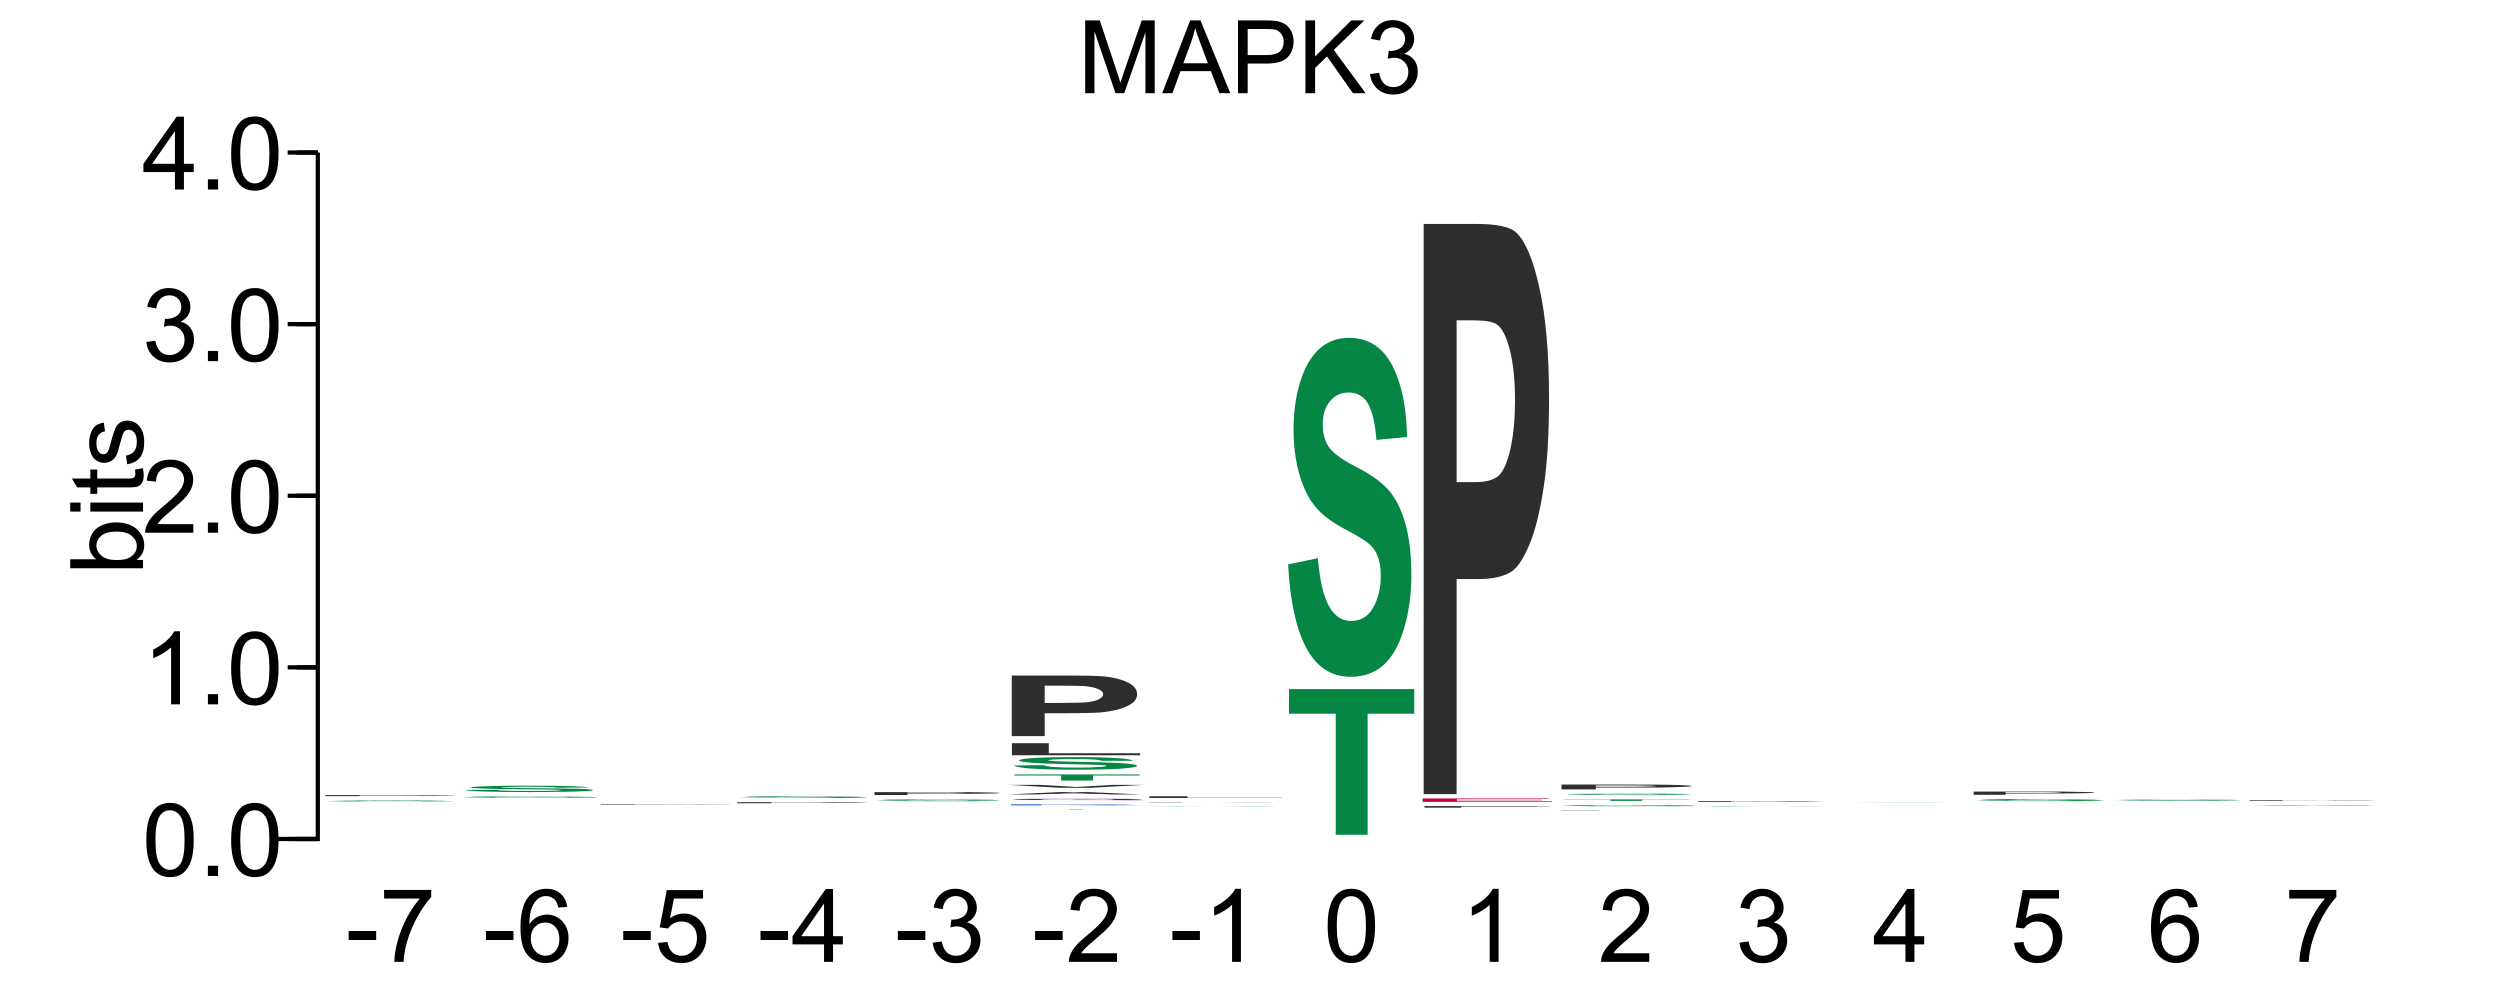 <?xml version="1.0" encoding="UTF-8"?>
<svg xmlns="http://www.w3.org/2000/svg" xmlns:xlink="http://www.w3.org/1999/xlink" width="295pt" height="119pt" viewBox="0 0 295 119" version="1.1">
<defs>
<g>
<symbol overflow="visible" id="glyph0-0">
<path style="stroke:none;" d="M 1.5 0 L 1.5 -7.5 L 7.5 -7.5 L 7.5 0 Z M 1.688 -0.188 L 7.312 -0.188 L 7.312 -7.312 L 1.688 -7.312 Z M 1.688 -0.188 "/>
</symbol>
<symbol overflow="visible" id="glyph0-1">
<path style="stroke:none;" d="M 0.891 0 L 0.891 -8.594 L 2.609 -8.594 L 4.641 -2.516 C 4.828 -1.941 4.961 -1.516 5.047 -1.234 C 5.141 -1.547 5.289 -2.004 5.5 -2.609 L 7.562 -8.594 L 9.094 -8.594 L 9.094 0 L 8 0 L 8 -7.188 L 5.5 0 L 4.469 0 L 1.984 -7.312 L 1.984 0 Z M 0.891 0 "/>
</symbol>
<symbol overflow="visible" id="glyph0-2">
<path style="stroke:none;" d="M -0.016 0 L 3.281 -8.594 L 4.5 -8.594 L 8.016 0 L 6.734 0 L 5.719 -2.609 L 2.141 -2.609 L 1.188 0 Z M 2.469 -3.531 L 5.375 -3.531 L 4.484 -5.906 C 4.203 -6.625 4 -7.219 3.875 -7.688 C 3.758 -7.133 3.602 -6.586 3.406 -6.047 Z M 2.469 -3.531 "/>
</symbol>
<symbol overflow="visible" id="glyph0-3">
<path style="stroke:none;" d="M 0.922 0 L 0.922 -8.594 L 4.172 -8.594 C 4.734 -8.594 5.164 -8.566 5.469 -8.516 C 5.895 -8.441 6.25 -8.305 6.531 -8.109 C 6.82 -7.91 7.051 -7.633 7.219 -7.281 C 7.395 -6.926 7.484 -6.535 7.484 -6.109 C 7.484 -5.379 7.25 -4.758 6.781 -4.25 C 6.32 -3.75 5.484 -3.5 4.266 -3.5 L 2.062 -3.5 L 2.062 0 Z M 2.062 -4.5 L 4.281 -4.5 C 5.02 -4.5 5.539 -4.633 5.844 -4.906 C 6.156 -5.188 6.312 -5.578 6.312 -6.078 C 6.312 -6.43 6.219 -6.734 6.031 -6.984 C 5.852 -7.242 5.617 -7.414 5.328 -7.5 C 5.129 -7.551 4.773 -7.578 4.266 -7.578 L 2.062 -7.578 Z M 2.062 -4.5 "/>
</symbol>
<symbol overflow="visible" id="glyph0-4">
<path style="stroke:none;" d="M 0.875 0 L 0.875 -8.594 L 2.016 -8.594 L 2.016 -4.328 L 6.281 -8.594 L 7.828 -8.594 L 4.219 -5.109 L 7.984 0 L 6.484 0 L 3.422 -4.344 L 2.016 -2.984 L 2.016 0 Z M 0.875 0 "/>
</symbol>
<symbol overflow="visible" id="glyph0-5">
<path style="stroke:none;" d="M 0.5 -2.266 L 1.562 -2.406 C 1.676 -1.812 1.879 -1.379 2.172 -1.109 C 2.461 -0.848 2.816 -0.719 3.234 -0.719 C 3.734 -0.719 4.156 -0.891 4.5 -1.234 C 4.844 -1.578 5.016 -2.004 5.016 -2.516 C 5.016 -2.992 4.852 -3.391 4.531 -3.703 C 4.219 -4.023 3.816 -4.188 3.328 -4.188 C 3.129 -4.188 2.879 -4.145 2.578 -4.062 L 2.703 -5 C 2.773 -4.988 2.832 -4.984 2.875 -4.984 C 3.32 -4.984 3.723 -5.098 4.078 -5.328 C 4.441 -5.566 4.625 -5.93 4.625 -6.422 C 4.625 -6.805 4.492 -7.125 4.234 -7.375 C 3.973 -7.633 3.633 -7.766 3.219 -7.766 C 2.812 -7.766 2.469 -7.633 2.188 -7.375 C 1.914 -7.113 1.742 -6.727 1.672 -6.219 L 0.609 -6.406 C 0.734 -7.102 1.023 -7.645 1.484 -8.031 C 1.941 -8.426 2.508 -8.625 3.188 -8.625 C 3.656 -8.625 4.086 -8.52 4.484 -8.312 C 4.879 -8.113 5.18 -7.844 5.391 -7.5 C 5.598 -7.156 5.703 -6.785 5.703 -6.391 C 5.703 -6.023 5.602 -5.688 5.406 -5.375 C 5.207 -5.07 4.914 -4.832 4.531 -4.656 C 5.031 -4.539 5.422 -4.297 5.703 -3.922 C 5.984 -3.555 6.125 -3.094 6.125 -2.531 C 6.125 -1.781 5.848 -1.145 5.297 -0.625 C 4.754 -0.102 4.066 0.156 3.234 0.156 C 2.484 0.156 1.859 -0.066 1.359 -0.516 C 0.859 -0.973 0.57 -1.555 0.5 -2.266 Z M 0.5 -2.266 "/>
</symbol>
<symbol overflow="visible" id="glyph0-6">
<path style="stroke:none;" d="M 0.5 -4.234 C 0.5 -5.254 0.602 -6.07 0.812 -6.688 C 1.02 -7.312 1.328 -7.789 1.734 -8.125 C 2.148 -8.457 2.672 -8.625 3.297 -8.625 C 3.754 -8.625 4.156 -8.531 4.5 -8.344 C 4.852 -8.156 5.145 -7.883 5.375 -7.531 C 5.602 -7.188 5.781 -6.766 5.906 -6.266 C 6.031 -5.766 6.094 -5.086 6.094 -4.234 C 6.094 -3.223 5.988 -2.41 5.781 -1.797 C 5.582 -1.18 5.273 -0.703 4.859 -0.359 C 4.453 -0.023 3.93 0.141 3.297 0.141 C 2.473 0.141 1.82 -0.156 1.344 -0.75 C 0.781 -1.457 0.5 -2.617 0.5 -4.234 Z M 1.578 -4.234 C 1.578 -2.828 1.742 -1.891 2.078 -1.422 C 2.41 -0.953 2.816 -0.719 3.297 -0.719 C 3.785 -0.719 4.191 -0.953 4.516 -1.422 C 4.848 -1.891 5.016 -2.828 5.016 -4.234 C 5.016 -5.648 4.848 -6.586 4.516 -7.047 C 4.191 -7.516 3.781 -7.75 3.281 -7.75 C 2.801 -7.75 2.414 -7.547 2.125 -7.141 C 1.758 -6.617 1.578 -5.648 1.578 -4.234 Z M 1.578 -4.234 "/>
</symbol>
<symbol overflow="visible" id="glyph0-7">
<path style="stroke:none;" d="M 1.094 0 L 1.094 -1.203 L 2.297 -1.203 L 2.297 0 Z M 1.094 0 "/>
</symbol>
<symbol overflow="visible" id="glyph0-8">
<path style="stroke:none;" d="M 4.469 0 L 3.422 0 L 3.422 -6.719 C 3.16 -6.477 2.82 -6.234 2.406 -5.984 C 2 -5.742 1.633 -5.566 1.312 -5.453 L 1.312 -6.469 C 1.895 -6.75 2.406 -7.082 2.844 -7.469 C 3.289 -7.863 3.609 -8.25 3.797 -8.625 L 4.469 -8.625 Z M 4.469 0 "/>
</symbol>
<symbol overflow="visible" id="glyph0-9">
<path style="stroke:none;" d="M 6.047 -1.016 L 6.047 0 L 0.359 0 C 0.359 -0.25 0.398 -0.492 0.484 -0.734 C 0.629 -1.117 0.859 -1.5 1.172 -1.875 C 1.492 -2.25 1.957 -2.68 2.562 -3.172 C 3.5 -3.941 4.129 -4.551 4.453 -5 C 4.785 -5.445 4.953 -5.867 4.953 -6.266 C 4.953 -6.68 4.801 -7.031 4.5 -7.312 C 4.195 -7.602 3.805 -7.75 3.328 -7.75 C 2.816 -7.75 2.41 -7.598 2.109 -7.297 C 1.805 -6.992 1.648 -6.57 1.641 -6.031 L 0.562 -6.141 C 0.633 -6.953 0.91 -7.566 1.391 -7.984 C 1.879 -8.41 2.535 -8.625 3.359 -8.625 C 4.18 -8.625 4.832 -8.395 5.312 -7.938 C 5.789 -7.477 6.031 -6.91 6.031 -6.234 C 6.031 -5.891 5.957 -5.551 5.812 -5.219 C 5.676 -4.895 5.441 -4.547 5.109 -4.172 C 4.785 -3.805 4.25 -3.305 3.5 -2.672 C 2.863 -2.141 2.453 -1.773 2.266 -1.578 C 2.086 -1.391 1.941 -1.203 1.828 -1.016 Z M 6.047 -1.016 "/>
</symbol>
<symbol overflow="visible" id="glyph0-10">
<path style="stroke:none;" d="M 3.875 0 L 3.875 -2.062 L 0.156 -2.062 L 0.156 -3.031 L 4.078 -8.594 L 4.938 -8.594 L 4.938 -3.031 L 6.094 -3.031 L 6.094 -2.062 L 4.938 -2.062 L 4.938 0 Z M 3.875 -3.031 L 3.875 -6.891 L 1.188 -3.031 Z M 3.875 -3.031 "/>
</symbol>
<symbol overflow="visible" id="glyph0-11">
<path style="stroke:none;" d="M 0.375 -2.578 L 0.375 -3.641 L 3.625 -3.641 L 3.625 -2.578 Z M 0.375 -2.578 "/>
</symbol>
<symbol overflow="visible" id="glyph0-12">
<path style="stroke:none;" d="M 0.562 -7.469 L 0.562 -8.484 L 6.125 -8.484 L 6.125 -7.656 C 5.582 -7.07 5.039 -6.297 4.5 -5.328 C 3.969 -4.367 3.555 -3.379 3.266 -2.359 C 3.047 -1.641 2.91 -0.852 2.859 0 L 1.766 0 C 1.773 -0.676 1.906 -1.492 2.156 -2.453 C 2.414 -3.41 2.781 -4.332 3.25 -5.219 C 3.727 -6.102 4.238 -6.852 4.781 -7.469 Z M 0.562 -7.469 "/>
</symbol>
<symbol overflow="visible" id="glyph0-13">
<path style="stroke:none;" d="M 5.969 -6.484 L 4.922 -6.406 C 4.828 -6.82 4.695 -7.125 4.531 -7.312 C 4.238 -7.613 3.883 -7.766 3.469 -7.766 C 3.133 -7.766 2.836 -7.672 2.578 -7.484 C 2.254 -7.234 1.992 -6.875 1.797 -6.406 C 1.609 -5.945 1.508 -5.289 1.5 -4.438 C 1.75 -4.82 2.055 -5.109 2.422 -5.297 C 2.797 -5.484 3.188 -5.578 3.594 -5.578 C 4.289 -5.578 4.883 -5.316 5.375 -4.797 C 5.875 -4.273 6.125 -3.609 6.125 -2.797 C 6.125 -2.254 6.004 -1.75 5.766 -1.281 C 5.535 -0.82 5.219 -0.469 4.812 -0.219 C 4.406 0.02 3.945 0.141 3.438 0.141 C 2.551 0.141 1.832 -0.18 1.281 -0.828 C 0.727 -1.473 0.453 -2.535 0.453 -4.016 C 0.453 -5.68 0.758 -6.891 1.375 -7.641 C 1.906 -8.297 2.625 -8.625 3.531 -8.625 C 4.207 -8.625 4.758 -8.43 5.188 -8.047 C 5.625 -7.672 5.883 -7.148 5.969 -6.484 Z M 1.672 -2.781 C 1.672 -2.414 1.742 -2.066 1.891 -1.734 C 2.047 -1.41 2.258 -1.16 2.531 -0.984 C 2.812 -0.805 3.109 -0.719 3.422 -0.719 C 3.859 -0.719 4.238 -0.895 4.562 -1.25 C 4.883 -1.613 5.047 -2.102 5.047 -2.719 C 5.047 -3.312 4.883 -3.781 4.562 -4.125 C 4.25 -4.469 3.852 -4.641 3.375 -4.641 C 2.895 -4.641 2.488 -4.469 2.156 -4.125 C 1.832 -3.781 1.672 -3.332 1.672 -2.781 Z M 1.672 -2.781 "/>
</symbol>
<symbol overflow="visible" id="glyph0-14">
<path style="stroke:none;" d="M 0.5 -2.25 L 1.609 -2.344 C 1.691 -1.801 1.879 -1.395 2.172 -1.125 C 2.473 -0.852 2.836 -0.719 3.266 -0.719 C 3.766 -0.719 4.191 -0.91 4.547 -1.297 C 4.898 -1.68 5.078 -2.188 5.078 -2.812 C 5.078 -3.414 4.906 -3.891 4.562 -4.234 C 4.227 -4.586 3.785 -4.766 3.234 -4.766 C 2.898 -4.766 2.594 -4.688 2.312 -4.531 C 2.039 -4.375 1.828 -4.176 1.672 -3.938 L 0.688 -4.062 L 1.516 -8.469 L 5.797 -8.469 L 5.797 -7.469 L 2.359 -7.469 L 1.906 -5.156 C 2.414 -5.52 2.953 -5.703 3.516 -5.703 C 4.266 -5.703 4.895 -5.441 5.406 -4.922 C 5.926 -4.398 6.188 -3.727 6.188 -2.906 C 6.188 -2.133 5.961 -1.461 5.516 -0.891 C 4.961 -0.203 4.211 0.141 3.266 0.141 C 2.484 0.141 1.844 -0.078 1.344 -0.516 C 0.852 -0.953 0.57 -1.531 0.5 -2.25 Z M 0.5 -2.25 "/>
</symbol>
<symbol overflow="visible" id="glyph1-0">
<path style="stroke:none;" d="M 0 -1.5 L -7.5 -1.5 L -7.5 -7.5 L 0 -7.5 Z M -0.188 -1.688 L -0.188 -7.312 L -7.312 -7.312 L -7.312 -1.688 Z M -0.188 -1.688 "/>
</symbol>
<symbol overflow="visible" id="glyph1-1">
<path style="stroke:none;" d="M 0 -1.766 L 0 -0.781 L -8.594 -0.781 L -8.594 -1.844 L -5.531 -1.844 C -6.082 -2.289 -6.359 -2.859 -6.359 -3.547 C -6.359 -3.93 -6.281 -4.289 -6.125 -4.625 C -5.977 -4.969 -5.766 -5.25 -5.484 -5.469 C -5.203 -5.695 -4.863 -5.875 -4.469 -6 C -4.07 -6.125 -3.648 -6.188 -3.203 -6.188 C -2.141 -6.188 -1.316 -5.922 -0.734 -5.391 C -0.148 -4.859 0.141 -4.227 0.141 -3.5 C 0.141 -2.758 -0.164 -2.18 -0.781 -1.766 Z M -3.156 -1.75 C -2.414 -1.75 -1.879 -1.852 -1.547 -2.062 C -1.004 -2.395 -0.734 -2.844 -0.734 -3.406 C -0.734 -3.863 -0.93 -4.258 -1.328 -4.594 C -1.723 -4.938 -2.32 -5.109 -3.125 -5.109 C -3.938 -5.109 -4.535 -4.945 -4.922 -4.625 C -5.305 -4.301 -5.5 -3.91 -5.5 -3.453 C -5.5 -2.992 -5.297 -2.594 -4.891 -2.25 C -4.492 -1.914 -3.914 -1.75 -3.156 -1.75 Z M -3.156 -1.75 "/>
</symbol>
<symbol overflow="visible" id="glyph1-2">
<path style="stroke:none;" d="M -7.375 -0.797 L -8.594 -0.797 L -8.594 -1.859 L -7.375 -1.859 Z M 0 -0.797 L -6.219 -0.797 L -6.219 -1.859 L 0 -1.859 Z M 0 -0.797 "/>
</symbol>
<symbol overflow="visible" id="glyph1-3">
<path style="stroke:none;" d="M -0.938 -3.094 L -0.016 -3.25 C 0.047 -2.945 0.078 -2.68 0.078 -2.453 C 0.078 -2.066 0.02 -1.77 -0.094 -1.562 C -0.219 -1.352 -0.379 -1.203 -0.578 -1.109 C -0.773 -1.023 -1.191 -0.984 -1.828 -0.984 L -5.406 -0.984 L -5.406 -0.219 L -6.219 -0.219 L -6.219 -0.984 L -7.766 -0.984 L -8.391 -2.031 L -6.219 -2.031 L -6.219 -3.094 L -5.406 -3.094 L -5.406 -2.031 L -1.766 -2.031 C -1.461 -2.031 -1.27 -2.047 -1.188 -2.078 C -1.102 -2.117 -1.035 -2.18 -0.984 -2.266 C -0.93 -2.348 -0.906 -2.469 -0.906 -2.625 C -0.906 -2.75 -0.914 -2.906 -0.938 -3.094 Z M -0.938 -3.094 "/>
</symbol>
<symbol overflow="visible" id="glyph1-4">
<path style="stroke:none;" d="M -1.859 -0.375 L -2.016 -1.406 C -1.598 -1.469 -1.281 -1.629 -1.062 -1.891 C -0.844 -2.16 -0.734 -2.539 -0.734 -3.031 C -0.734 -3.508 -0.828 -3.863 -1.016 -4.094 C -1.211 -4.332 -1.445 -4.453 -1.719 -4.453 C -1.957 -4.453 -2.145 -4.348 -2.281 -4.141 C -2.375 -3.992 -2.492 -3.633 -2.641 -3.062 C -2.836 -2.289 -3.004 -1.754 -3.141 -1.453 C -3.285 -1.16 -3.484 -0.938 -3.734 -0.781 C -3.984 -0.625 -4.266 -0.547 -4.578 -0.547 C -4.848 -0.547 -5.102 -0.609 -5.344 -0.734 C -5.582 -0.859 -5.781 -1.031 -5.938 -1.25 C -6.051 -1.414 -6.148 -1.641 -6.234 -1.922 C -6.316 -2.203 -6.359 -2.508 -6.359 -2.844 C -6.359 -3.32 -6.285 -3.742 -6.141 -4.109 C -6.004 -4.484 -5.816 -4.758 -5.578 -4.938 C -5.336 -5.113 -5.02 -5.234 -4.625 -5.297 L -4.484 -4.266 C -4.797 -4.223 -5.039 -4.086 -5.219 -3.859 C -5.406 -3.641 -5.5 -3.32 -5.5 -2.906 C -5.5 -2.426 -5.414 -2.082 -5.25 -1.875 C -5.094 -1.664 -4.906 -1.562 -4.688 -1.562 C -4.551 -1.562 -4.43 -1.602 -4.328 -1.688 C -4.211 -1.781 -4.117 -1.914 -4.047 -2.094 C -4.004 -2.195 -3.914 -2.508 -3.781 -3.031 C -3.57 -3.781 -3.406 -4.301 -3.281 -4.594 C -3.156 -4.883 -2.973 -5.113 -2.734 -5.281 C -2.492 -5.445 -2.191 -5.531 -1.828 -5.531 C -1.473 -5.531 -1.141 -5.426 -0.828 -5.219 C -0.523 -5.02 -0.285 -4.727 -0.109 -4.344 C 0.055 -3.957 0.141 -3.52 0.141 -3.031 C 0.141 -2.219 -0.023 -1.598 -0.359 -1.172 C -0.703 -0.754 -1.203 -0.488 -1.859 -0.375 Z M -1.859 -0.375 "/>
</symbol>
<symbol overflow="visible" id="glyph2-0">
<path style="stroke:none;" d="M 3.25 0 L 3.25 -0.109 L 16.25 -0.109 L 16.25 0 Z M 3.656 0 L 15.844 0 L 15.844 -0.109 L 3.656 -0.109 Z M 3.656 0 "/>
</symbol>
<symbol overflow="visible" id="glyph2-1">
<path style="stroke:none;" d="M 0.938 -0.047 L 4.594 -0.047 C 4.812 -0.035 5.254 -0.023 5.922 -0.016 C 6.598 -0.016 7.508 -0.016 8.656 -0.016 C 9.863 -0.016 10.773 -0.016 11.391 -0.016 C 12.004 -0.023 12.312 -0.031 12.312 -0.031 C 12.312 -0.039 12.18 -0.047 11.922 -0.047 C 11.672 -0.047 11.223 -0.047 10.578 -0.047 C 10.141 -0.047 9.133 -0.047 7.562 -0.047 C 5.551 -0.055 4.141 -0.062 3.328 -0.062 C 2.18 -0.07 1.609 -0.082 1.609 -0.094 C 1.609 -0.094 1.875 -0.094 2.406 -0.094 C 2.945 -0.102 3.723 -0.109 4.734 -0.109 C 5.754 -0.117 6.977 -0.125 8.406 -0.125 C 10.738 -0.125 12.492 -0.117 13.672 -0.109 C 14.859 -0.109 15.484 -0.102 15.547 -0.094 L 11.781 -0.078 C 11.625 -0.086 11.281 -0.094 10.75 -0.094 C 10.219 -0.102 9.422 -0.109 8.359 -0.109 C 7.273 -0.109 6.422 -0.102 5.797 -0.094 C 5.398 -0.094 5.203 -0.094 5.203 -0.094 C 5.203 -0.094 5.391 -0.086 5.766 -0.078 C 6.234 -0.078 7.379 -0.078 9.203 -0.078 C 11.035 -0.078 12.391 -0.07 13.266 -0.062 C 14.148 -0.062 14.836 -0.055 15.328 -0.047 C 15.828 -0.047 16.078 -0.039 16.078 -0.031 C 16.078 -0.031 15.781 -0.023 15.188 -0.016 C 14.594 -0.016 13.754 -0.008 12.672 0 C 11.586 0 10.238 0 8.625 0 C 6.27 0 4.461 0 3.203 0 C 1.941 -0.008 1.188 -0.023 0.938 -0.047 Z M 0.938 -0.047 "/>
</symbol>
<symbol overflow="visible" id="glyph3-0">
<path style="stroke:none;" d="M 3.5 0 L 3.5 -0.109 L 17.5 -0.109 L 17.5 0 Z M 3.938 0 L 17.062 0 L 17.062 -0.109 L 3.938 -0.109 Z M 3.938 0 "/>
</symbol>
<symbol overflow="visible" id="glyph3-1">
<path style="stroke:none;" d="M 2.031 0 L 2.031 -0.125 L 8.531 -0.125 C 10.988 -0.125 12.594 -0.125 13.344 -0.125 C 14.488 -0.125 15.445 -0.117 16.219 -0.109 C 17 -0.109 17.391 -0.102 17.391 -0.094 C 17.391 -0.082 17.164 -0.07 16.719 -0.062 C 16.27 -0.062 15.703 -0.055 15.016 -0.047 C 14.328 -0.047 13.629 -0.047 12.922 -0.047 C 11.953 -0.047 10.551 -0.047 8.719 -0.047 L 6.078 -0.047 L 6.078 0 Z M 6.078 -0.109 L 6.078 -0.078 L 8.297 -0.078 C 9.891 -0.078 10.957 -0.078 11.5 -0.078 C 12.039 -0.078 12.461 -0.078 12.766 -0.078 C 13.066 -0.078 13.219 -0.082 13.219 -0.094 C 13.219 -0.094 13.004 -0.094 12.578 -0.094 C 12.148 -0.102 11.609 -0.109 10.953 -0.109 C 10.473 -0.109 9.504 -0.109 8.047 -0.109 Z M 6.078 -0.109 "/>
</symbol>
<symbol overflow="visible" id="glyph4-0">
<path style="stroke:none;" d="M 2.875 0 L 2.875 -0.141 L 14.375 -0.141 L 14.375 0 Z M 3.234 0 L 14.016 0 L 14.016 -0.125 L 3.234 -0.125 Z M 3.234 0 "/>
</symbol>
<symbol overflow="visible" id="glyph4-1">
<path style="stroke:none;" d="M 9.328 -0.062 L 9.328 -0.078 L 16.5 -0.078 L 16.5 -0.016 C 15.801 -0.016 14.789 -0.008 13.469 0 C 12.145 0 10.805 0 9.453 0 C 7.734 0 6.234 0 4.953 0 C 3.672 -0.008 2.707 -0.02 2.062 -0.031 C 1.414 -0.039 1.094 -0.055 1.094 -0.078 C 1.094 -0.086 1.453 -0.098 2.172 -0.109 C 2.891 -0.129 3.941 -0.145 5.328 -0.156 C 6.391 -0.156 7.707 -0.156 9.281 -0.156 C 11.32 -0.156 12.914 -0.148 14.062 -0.141 C 15.219 -0.129 15.957 -0.117 16.281 -0.109 L 12.984 -0.109 C 12.754 -0.117 12.316 -0.125 11.672 -0.125 C 11.035 -0.125 10.238 -0.125 9.281 -0.125 C 7.82 -0.125 6.664 -0.117 5.812 -0.109 C 4.957 -0.109 4.531 -0.098 4.531 -0.078 C 4.531 -0.055 4.961 -0.039 5.828 -0.031 C 6.691 -0.031 7.832 -0.031 9.25 -0.031 C 9.938 -0.031 10.629 -0.031 11.328 -0.031 C 12.035 -0.031 12.641 -0.031 13.141 -0.031 L 13.141 -0.062 Z M 9.328 -0.062 "/>
</symbol>
<symbol overflow="visible" id="glyph5-0">
<path style="stroke:none;" d="M 3.25 0 L 3.25 -0.625 L 16.25 -0.625 L 16.25 0 Z M 3.656 -0.016 L 15.844 -0.016 L 15.844 -0.609 L 3.656 -0.609 Z M 3.656 -0.016 "/>
</symbol>
<symbol overflow="visible" id="glyph5-1">
<path style="stroke:none;" d="M 0.938 -0.234 L 4.594 -0.25 C 4.812 -0.195 5.254 -0.16 5.922 -0.141 C 6.598 -0.117 7.508 -0.109 8.656 -0.109 C 9.863 -0.109 10.773 -0.117 11.391 -0.141 C 12.004 -0.16 12.312 -0.18 12.312 -0.203 C 12.312 -0.223 12.18 -0.238 11.922 -0.25 C 11.672 -0.258 11.223 -0.27 10.578 -0.281 C 10.141 -0.289 9.133 -0.301 7.562 -0.312 C 5.551 -0.332 4.141 -0.359 3.328 -0.391 C 2.18 -0.422 1.609 -0.469 1.609 -0.531 C 1.609 -0.562 1.875 -0.594 2.406 -0.625 C 2.945 -0.656 3.723 -0.68 4.734 -0.703 C 5.754 -0.723 6.977 -0.734 8.406 -0.734 C 10.738 -0.734 12.492 -0.711 13.672 -0.672 C 14.859 -0.629 15.484 -0.578 15.547 -0.516 L 11.781 -0.5 C 11.625 -0.539 11.281 -0.566 10.75 -0.578 C 10.219 -0.598 9.422 -0.609 8.359 -0.609 C 7.273 -0.609 6.422 -0.598 5.797 -0.578 C 5.398 -0.566 5.203 -0.551 5.203 -0.531 C 5.203 -0.52 5.391 -0.508 5.766 -0.5 C 6.234 -0.477 7.379 -0.457 9.203 -0.438 C 11.035 -0.426 12.391 -0.41 13.266 -0.391 C 14.148 -0.379 14.836 -0.359 15.328 -0.328 C 15.828 -0.297 16.078 -0.254 16.078 -0.203 C 16.078 -0.16 15.781 -0.125 15.188 -0.094 C 14.594 -0.062 13.754 -0.035 12.672 -0.016 C 11.586 0.004 10.238 0.016 8.625 0.016 C 6.27 0.016 4.461 -0.004 3.203 -0.047 C 1.941 -0.086 1.188 -0.148 0.938 -0.234 Z M 0.938 -0.234 "/>
</symbol>
<symbol overflow="visible" id="glyph6-0">
<path style="stroke:none;" d="M 3.5 0 L 3.5 -0.047 L 17.5 -0.047 L 17.5 0 Z M 3.938 0 L 17.062 0 L 17.062 -0.047 L 3.938 -0.047 Z M 3.938 0 "/>
</symbol>
<symbol overflow="visible" id="glyph6-1">
<path style="stroke:none;" d="M 2.031 0 L 2.031 -0.062 L 8.531 -0.062 C 10.988 -0.062 12.594 -0.062 13.344 -0.062 C 14.488 -0.062 15.445 -0.055 16.219 -0.047 C 17 -0.047 17.391 -0.047 17.391 -0.047 C 17.391 -0.035 17.164 -0.031 16.719 -0.031 C 16.27 -0.031 15.703 -0.031 15.016 -0.031 C 14.328 -0.031 13.629 -0.031 12.922 -0.031 C 11.953 -0.02 10.551 -0.016 8.719 -0.016 L 6.078 -0.016 L 6.078 0 Z M 6.078 -0.047 L 6.078 -0.031 L 8.297 -0.031 C 9.891 -0.031 10.957 -0.031 11.5 -0.031 C 12.039 -0.031 12.461 -0.031 12.766 -0.031 C 13.066 -0.039 13.219 -0.047 13.219 -0.047 C 13.219 -0.047 13.004 -0.047 12.578 -0.047 C 12.148 -0.047 11.609 -0.047 10.953 -0.047 C 10.473 -0.047 9.504 -0.047 8.047 -0.047 Z M 6.078 -0.047 "/>
</symbol>
<symbol overflow="visible" id="glyph7-0">
<path style="stroke:none;" d="M 3.5 0 L 3.5 -0.109 L 17.5 -0.109 L 17.5 0 Z M 3.938 0 L 17.062 0 L 17.062 -0.109 L 3.938 -0.109 Z M 3.938 0 "/>
</symbol>
<symbol overflow="visible" id="glyph7-1">
<path style="stroke:none;" d="M 2.031 0 L 2.031 -0.125 L 8.531 -0.125 C 10.988 -0.125 12.594 -0.125 13.344 -0.125 C 14.488 -0.125 15.445 -0.117 16.219 -0.109 C 17 -0.109 17.391 -0.102 17.391 -0.094 C 17.391 -0.082 17.164 -0.07 16.719 -0.062 C 16.27 -0.062 15.703 -0.055 15.016 -0.047 C 14.328 -0.047 13.629 -0.047 12.922 -0.047 C 11.953 -0.047 10.551 -0.047 8.719 -0.047 L 6.078 -0.047 L 6.078 0 Z M 6.078 -0.109 L 6.078 -0.062 L 8.297 -0.062 C 9.891 -0.062 10.957 -0.062 11.5 -0.062 C 12.039 -0.07 12.461 -0.078 12.766 -0.078 C 13.066 -0.078 13.219 -0.082 13.219 -0.094 C 13.219 -0.094 13.004 -0.094 12.578 -0.094 C 12.148 -0.102 11.609 -0.109 10.953 -0.109 C 10.473 -0.109 9.504 -0.109 8.047 -0.109 Z M 6.078 -0.109 "/>
</symbol>
<symbol overflow="visible" id="glyph8-0">
<path style="stroke:none;" d="M 3.25 0 L 3.25 -0.172 L 16.25 -0.172 L 16.25 0 Z M 3.656 0 L 15.844 0 L 15.844 -0.172 L 3.656 -0.172 Z M 3.656 0 "/>
</symbol>
<symbol overflow="visible" id="glyph8-1">
<path style="stroke:none;" d="M 0.938 -0.062 L 4.594 -0.062 C 4.812 -0.051 5.254 -0.039 5.922 -0.031 C 6.598 -0.031 7.508 -0.031 8.656 -0.031 C 9.863 -0.031 10.773 -0.031 11.391 -0.031 C 12.004 -0.039 12.312 -0.051 12.312 -0.062 C 12.312 -0.062 12.18 -0.062 11.922 -0.062 C 11.672 -0.07 11.223 -0.078 10.578 -0.078 C 10.141 -0.078 9.133 -0.082 7.562 -0.094 C 5.551 -0.094 4.141 -0.098 3.328 -0.109 C 2.18 -0.117 1.609 -0.129 1.609 -0.141 C 1.609 -0.148 1.875 -0.16 2.406 -0.172 C 2.945 -0.18 3.723 -0.188 4.734 -0.188 C 5.754 -0.195 6.977 -0.203 8.406 -0.203 C 10.738 -0.203 12.492 -0.195 13.672 -0.188 C 14.859 -0.176 15.484 -0.16 15.547 -0.141 L 11.781 -0.141 C 11.625 -0.148 11.281 -0.156 10.75 -0.156 C 10.219 -0.164 9.422 -0.172 8.359 -0.172 C 7.273 -0.172 6.422 -0.164 5.797 -0.156 C 5.398 -0.156 5.203 -0.148 5.203 -0.141 C 5.203 -0.141 5.391 -0.141 5.766 -0.141 C 6.234 -0.129 7.379 -0.117 9.203 -0.109 C 11.035 -0.109 12.391 -0.109 13.266 -0.109 C 14.148 -0.109 14.836 -0.102 15.328 -0.094 C 15.828 -0.082 16.078 -0.07 16.078 -0.062 C 16.078 -0.039 15.781 -0.023 15.188 -0.016 C 14.594 -0.016 13.754 -0.008 12.672 0 C 11.586 0 10.238 0 8.625 0 C 6.27 0 4.461 -0.004 3.203 -0.016 C 1.941 -0.023 1.188 -0.039 0.938 -0.062 Z M 0.938 -0.062 "/>
</symbol>
<symbol overflow="visible" id="glyph9-0">
<path style="stroke:none;" d="M 3.125 0 L 3.125 -0.188 L 15.625 -0.188 L 15.625 0 Z M 3.516 0 L 15.234 0 L 15.234 -0.188 L 3.516 -0.188 Z M 3.516 0 "/>
</symbol>
<symbol overflow="visible" id="glyph9-1">
<path style="stroke:none;" d="M 0.906 -0.078 L 4.422 -0.078 C 4.629 -0.055 5.055 -0.039 5.703 -0.031 C 6.348 -0.031 7.223 -0.031 8.328 -0.031 C 9.492 -0.031 10.367 -0.031 10.953 -0.031 C 11.547 -0.039 11.844 -0.051 11.844 -0.062 C 11.844 -0.07 11.719 -0.078 11.469 -0.078 C 11.219 -0.078 10.785 -0.082 10.172 -0.094 C 9.742 -0.094 8.781 -0.094 7.281 -0.094 C 5.344 -0.102 3.984 -0.113 3.203 -0.125 C 2.098 -0.133 1.547 -0.145 1.547 -0.156 C 1.547 -0.164 1.801 -0.176 2.312 -0.188 C 2.832 -0.195 3.578 -0.203 4.547 -0.203 C 5.523 -0.211 6.703 -0.219 8.078 -0.219 C 10.328 -0.219 12.02 -0.211 13.156 -0.203 C 14.289 -0.191 14.883 -0.176 14.938 -0.156 L 11.328 -0.156 C 11.172 -0.164 10.836 -0.172 10.328 -0.172 C 9.828 -0.18 9.066 -0.188 8.047 -0.188 C 6.992 -0.188 6.172 -0.18 5.578 -0.172 C 5.191 -0.172 5 -0.164 5 -0.156 C 5 -0.156 5.18 -0.156 5.547 -0.156 C 5.992 -0.145 7.098 -0.133 8.859 -0.125 C 10.617 -0.125 11.922 -0.117 12.766 -0.109 C 13.609 -0.109 14.266 -0.102 14.734 -0.094 C 15.211 -0.094 15.453 -0.082 15.453 -0.062 C 15.453 -0.051 15.164 -0.039 14.594 -0.031 C 14.031 -0.02 13.227 -0.008 12.188 0 C 11.145 0 9.844 0 8.281 0 C 6.02 0 4.281 -0.004 3.062 -0.016 C 1.852 -0.023 1.133 -0.047 0.906 -0.078 Z M 0.906 -0.078 "/>
</symbol>
<symbol overflow="visible" id="glyph10-0">
<path style="stroke:none;" d="M 3.375 0 L 3.375 -0.297 L 16.875 -0.297 L 16.875 0 Z M 3.797 0 L 16.453 0 L 16.453 -0.297 L 3.797 -0.297 Z M 3.797 0 "/>
</symbol>
<symbol overflow="visible" id="glyph10-1">
<path style="stroke:none;" d="M 1.969 0 L 1.969 -0.344 L 8.234 -0.344 C 10.598 -0.344 12.145 -0.344 12.875 -0.344 C 13.977 -0.332 14.898 -0.316 15.641 -0.297 C 16.391 -0.285 16.766 -0.27 16.766 -0.25 C 16.766 -0.227 16.551 -0.207 16.125 -0.188 C 15.695 -0.176 15.148 -0.164 14.484 -0.156 C 13.816 -0.145 13.141 -0.141 12.453 -0.141 C 11.523 -0.129 10.176 -0.125 8.406 -0.125 L 5.859 -0.125 L 5.859 0 Z M 5.859 -0.297 L 5.859 -0.188 L 8 -0.188 C 9.539 -0.188 10.566 -0.188 11.078 -0.188 C 11.598 -0.195 12.004 -0.207 12.297 -0.219 C 12.598 -0.227 12.75 -0.238 12.75 -0.25 C 12.75 -0.258 12.539 -0.266 12.125 -0.266 C 11.719 -0.273 11.195 -0.285 10.562 -0.297 C 10.094 -0.297 9.156 -0.297 7.75 -0.297 Z M 5.859 -0.297 "/>
</symbol>
<symbol overflow="visible" id="glyph11-0">
<path style="stroke:none;" d="M 2.016 0 L 2.016 -0.031 L 22.016 -0.031 L 22.016 0 Z M 2.641 0 L 21.391 0 L 21.391 -0.031 L 2.641 -0.031 Z M 2.641 0 "/>
</symbol>
<symbol overflow="visible" id="glyph11-1">
<path style="stroke:none;" d="M 12.828 -0.031 L 12.828 0 L 18.453 0 C 18.848 0 19.129 0 19.297 0 C 19.461 0 19.547 0 19.547 0 C 19.547 0 19.461 0 19.297 0 C 19.129 0 18.848 0 18.453 0 L 5.562 0 C 5.176 0 4.895 0 4.719 0 C 4.551 0 4.469 0 4.469 0 C 4.469 0 4.551 0 4.719 0 C 4.895 0 5.176 0 5.562 0 L 11.188 0 L 11.188 -0.031 L 5.562 -0.031 C 5.176 -0.031 4.895 -0.031 4.719 -0.031 C 4.551 -0.031 4.469 -0.031 4.469 -0.031 C 4.469 -0.031 4.551 -0.031 4.719 -0.031 C 4.895 -0.031 5.176 -0.031 5.562 -0.031 L 18.453 -0.031 C 18.848 -0.031 19.129 -0.031 19.297 -0.031 C 19.461 -0.031 19.547 -0.031 19.547 -0.031 C 19.547 -0.031 19.461 -0.031 19.297 -0.031 C 19.129 -0.031 18.848 -0.031 18.453 -0.031 Z M 12.828 -0.031 "/>
</symbol>
<symbol overflow="visible" id="glyph12-0">
<path style="stroke:none;" d="M 3.125 0 L 3.125 -0.094 L 15.625 -0.094 L 15.625 0 Z M 3.516 0 L 15.234 0 L 15.234 -0.094 L 3.516 -0.094 Z M 3.516 0 "/>
</symbol>
<symbol overflow="visible" id="glyph12-1">
<path style="stroke:none;" d="M 1.828 0 L 1.828 -0.109 L 9.438 -0.109 C 11.352 -0.109 12.742 -0.102 13.609 -0.094 C 14.473 -0.094 15.164 -0.086 15.688 -0.078 C 16.207 -0.078 16.469 -0.078 16.469 -0.078 C 16.469 -0.066 16.07 -0.055 15.281 -0.047 C 14.488 -0.047 13.312 -0.047 11.75 -0.047 C 12.531 -0.047 13.172 -0.039 13.672 -0.031 C 14.18 -0.031 14.867 -0.023 15.734 -0.016 L 17.922 0 L 13.594 0 L 10.984 -0.016 C 10.055 -0.023 9.422 -0.031 9.078 -0.031 C 8.734 -0.039 8.367 -0.047 7.984 -0.047 C 7.609 -0.047 7.004 -0.047 6.172 -0.047 L 5.438 -0.047 L 5.438 0 Z M 5.438 -0.062 L 8.125 -0.062 C 9.852 -0.062 10.93 -0.062 11.359 -0.062 C 11.797 -0.062 12.133 -0.062 12.375 -0.062 C 12.625 -0.062 12.75 -0.066 12.75 -0.078 C 12.75 -0.078 12.586 -0.078 12.266 -0.078 C 11.941 -0.086 11.488 -0.094 10.906 -0.094 C 10.613 -0.094 9.734 -0.094 8.266 -0.094 L 5.438 -0.094 Z M 5.438 -0.062 "/>
</symbol>
<symbol overflow="visible" id="glyph13-0">
<path style="stroke:none;" d="M 2.75 0 L 2.75 -0.141 L 13.75 -0.141 L 13.75 0 Z M 3.094 0 L 13.406 0 L 13.406 -0.141 L 3.094 -0.141 Z M 3.094 0 "/>
</symbol>
<symbol overflow="visible" id="glyph13-1">
<path style="stroke:none;" d="M 14.281 -0.016 C 15.062 -0.016 15.91 -0.008 16.828 0 L 15.656 0.016 C 15.176 0.016 14.707 0.016 14.25 0.016 C 14.145 0.016 13.438 0.008 12.125 0 C 11.094 0 9.953 0 8.703 0 C 6.285 0 4.391 -0.004 3.016 -0.016 C 1.641 -0.035 0.953 -0.055 0.953 -0.078 C 0.953 -0.109 1.641 -0.129 3.016 -0.141 C 4.391 -0.148 6.254 -0.156 8.609 -0.156 C 10.953 -0.156 12.805 -0.148 14.172 -0.141 C 15.535 -0.129 16.219 -0.109 16.219 -0.078 C 16.219 -0.066 16.031 -0.055 15.656 -0.047 C 15.363 -0.035 14.906 -0.023 14.281 -0.016 Z M 11.719 -0.031 C 12.125 -0.039 12.426 -0.047 12.625 -0.047 C 12.832 -0.055 12.938 -0.066 12.938 -0.078 C 12.938 -0.098 12.535 -0.113 11.734 -0.125 C 10.93 -0.133 9.883 -0.141 8.594 -0.141 C 7.301 -0.141 6.25 -0.133 5.438 -0.125 C 4.633 -0.113 4.234 -0.098 4.234 -0.078 C 4.234 -0.055 4.633 -0.039 5.438 -0.031 C 6.25 -0.031 7.27 -0.031 8.5 -0.031 C 8.957 -0.031 9.391 -0.031 9.797 -0.031 C 9.148 -0.031 8.492 -0.031 7.828 -0.031 L 8.719 -0.062 C 9.77 -0.051 10.77 -0.039 11.719 -0.031 Z M 11.719 -0.031 "/>
</symbol>
<symbol overflow="visible" id="glyph14-0">
<path style="stroke:none;" d="M 2.75 0 L 2.75 -0.25 L 13.75 -0.25 L 13.75 0 Z M 3.094 0 L 13.406 0 L 13.406 -0.234 L 3.094 -0.234 Z M 3.094 0 "/>
</symbol>
<symbol overflow="visible" id="glyph14-1">
<path style="stroke:none;" d="M 15.797 0 L 12.344 0 L 10.969 -0.062 L 4.672 -0.062 L 3.375 0 L 0 0 L 6.141 -0.281 L 9.5 -0.281 Z M 9.953 -0.109 L 7.781 -0.219 L 5.656 -0.109 Z M 9.953 -0.109 "/>
</symbol>
<symbol overflow="visible" id="glyph15-0">
<path style="stroke:none;" d="M 3 0 L 3 -0.297 L 15 -0.297 L 15 0 Z M 3.375 0 L 14.625 0 L 14.625 -0.281 L 3.375 -0.281 Z M 3.375 0 "/>
</symbol>
<symbol overflow="visible" id="glyph15-1">
<path style="stroke:none;" d="M 6.125 0 L -0.016 -0.344 L 3.75 -0.344 L 8.094 -0.094 L 12.312 -0.344 L 15.984 -0.344 L 9.828 0 Z M 6.125 0 "/>
</symbol>
<symbol overflow="visible" id="glyph16-0">
<path style="stroke:none;" d="M 3.25 0 L 3.25 -0.625 L 16.25 -0.625 L 16.25 0 Z M 3.656 -0.016 L 15.844 -0.016 L 15.844 -0.609 L 3.656 -0.609 Z M 3.656 -0.016 "/>
</symbol>
<symbol overflow="visible" id="glyph16-1">
<path style="stroke:none;" d="M 6.078 0 L 6.078 -0.594 L 0.562 -0.594 L 0.562 -0.719 L 15.344 -0.719 L 15.344 -0.594 L 9.844 -0.594 L 9.844 0 Z M 6.078 0 "/>
</symbol>
<symbol overflow="visible" id="glyph17-0">
<path style="stroke:none;" d="M 3.125 0 L 3.125 -1.25 L 15.625 -1.25 L 15.625 0 Z M 3.516 -0.031 L 15.234 -0.031 L 15.234 -1.219 L 3.516 -1.219 Z M 3.516 -0.031 "/>
</symbol>
<symbol overflow="visible" id="glyph17-1">
<path style="stroke:none;" d="M 0.906 -0.469 L 4.422 -0.5 C 4.629 -0.406 5.055 -0.332 5.703 -0.281 C 6.348 -0.238 7.223 -0.219 8.328 -0.219 C 9.492 -0.219 10.367 -0.238 10.953 -0.281 C 11.547 -0.32 11.844 -0.367 11.844 -0.422 C 11.844 -0.453 11.719 -0.477 11.469 -0.5 C 11.219 -0.52 10.785 -0.539 10.172 -0.562 C 9.742 -0.57 8.781 -0.594 7.281 -0.625 C 5.344 -0.664 3.984 -0.711 3.203 -0.766 C 2.098 -0.848 1.547 -0.945 1.547 -1.062 C 1.547 -1.133 1.801 -1.203 2.312 -1.266 C 2.832 -1.328 3.578 -1.375 4.547 -1.406 C 5.523 -1.438 6.703 -1.453 8.078 -1.453 C 10.328 -1.453 12.02 -1.41 13.156 -1.328 C 14.289 -1.254 14.883 -1.148 14.938 -1.016 L 11.328 -1.016 C 11.172 -1.086 10.836 -1.141 10.328 -1.172 C 9.828 -1.203 9.066 -1.219 8.047 -1.219 C 6.992 -1.219 6.172 -1.203 5.578 -1.172 C 5.191 -1.141 5 -1.109 5 -1.078 C 5 -1.047 5.18 -1.016 5.547 -0.984 C 5.992 -0.953 7.098 -0.922 8.859 -0.891 C 10.617 -0.859 11.922 -0.82 12.766 -0.781 C 13.609 -0.75 14.266 -0.703 14.734 -0.641 C 15.211 -0.578 15.453 -0.504 15.453 -0.422 C 15.453 -0.336 15.164 -0.258 14.594 -0.188 C 14.031 -0.113 13.227 -0.055 12.188 -0.016 C 11.145 0.016 9.844 0.031 8.281 0.031 C 6.02 0.031 4.281 -0.008 3.062 -0.094 C 1.852 -0.176 1.133 -0.301 0.906 -0.469 Z M 0.906 -0.469 "/>
</symbol>
<symbol overflow="visible" id="glyph18-0">
<path style="stroke:none;" d="M 3.75 0 L 3.75 -1.25 L 18.75 -1.25 L 18.75 0 Z M 4.219 -0.031 L 18.281 -0.031 L 18.281 -1.219 L 4.219 -1.219 Z M 4.219 -0.031 "/>
</symbol>
<symbol overflow="visible" id="glyph18-1">
<path style="stroke:none;" d="M 2.297 0 L 2.297 -1.422 L 6.641 -1.422 L 6.641 -0.234 L 17.422 -0.234 L 17.422 0 Z M 2.297 0 "/>
</symbol>
<symbol overflow="visible" id="glyph19-0">
<path style="stroke:none;" d="M 3.375 0 L 3.375 -6.25 L 16.875 -6.25 L 16.875 0 Z M 3.797 -0.156 L 16.453 -0.156 L 16.453 -6.094 L 3.797 -6.094 Z M 3.797 -0.156 "/>
</symbol>
<symbol overflow="visible" id="glyph19-1">
<path style="stroke:none;" d="M 1.969 0 L 1.969 -7.156 L 8.234 -7.156 C 10.598 -7.156 12.145 -7.117 12.875 -7.047 C 13.977 -6.941 14.898 -6.707 15.641 -6.344 C 16.391 -5.988 16.766 -5.523 16.766 -4.953 C 16.766 -4.516 16.551 -4.145 16.125 -3.844 C 15.695 -3.551 15.148 -3.316 14.484 -3.141 C 13.816 -2.973 13.141 -2.859 12.453 -2.797 C 11.523 -2.734 10.176 -2.703 8.406 -2.703 L 5.859 -2.703 L 5.859 0 Z M 5.859 -5.953 L 5.859 -3.922 L 8 -3.922 C 9.539 -3.922 10.566 -3.957 11.078 -4.031 C 11.598 -4.102 12.004 -4.219 12.297 -4.375 C 12.598 -4.539 12.75 -4.727 12.75 -4.938 C 12.75 -5.195 12.539 -5.41 12.125 -5.578 C 11.719 -5.742 11.195 -5.852 10.562 -5.906 C 10.094 -5.938 9.156 -5.953 7.75 -5.953 Z M 5.859 -5.953 "/>
</symbol>
<symbol overflow="visible" id="glyph20-0">
<path style="stroke:none;" d="M 3.125 0 L 3.125 -0.031 L 15.625 -0.031 L 15.625 0 Z M 3.516 0 L 15.234 0 L 15.234 -0.031 L 3.516 -0.031 Z M 3.516 0 "/>
</symbol>
<symbol overflow="visible" id="glyph20-1">
<path style="stroke:none;" d="M 0.906 -0.016 L 4.422 -0.016 C 4.629 -0.004 5.055 0 5.703 0 C 6.348 0 7.223 0 8.328 0 C 9.492 0 10.367 0 10.953 0 C 11.547 0 11.844 -0.004 11.844 -0.016 C 11.844 -0.016 11.719 -0.016 11.469 -0.016 C 11.219 -0.016 10.785 -0.016 10.172 -0.016 C 9.742 -0.016 8.781 -0.016 7.281 -0.016 C 5.344 -0.016 3.984 -0.016 3.203 -0.016 C 2.098 -0.016 1.547 -0.016 1.547 -0.016 C 1.547 -0.016 1.801 -0.016 2.312 -0.016 C 2.832 -0.023 3.578 -0.031 4.547 -0.031 C 5.523 -0.031 6.703 -0.031 8.078 -0.031 C 10.328 -0.031 12.02 -0.031 13.156 -0.031 C 14.289 -0.031 14.883 -0.023 14.938 -0.016 L 11.328 -0.016 C 11.172 -0.016 10.836 -0.016 10.328 -0.016 C 9.828 -0.023 9.066 -0.031 8.047 -0.031 C 6.992 -0.031 6.172 -0.023 5.578 -0.016 C 5.191 -0.016 5 -0.016 5 -0.016 C 5 -0.016 5.18 -0.016 5.547 -0.016 C 5.992 -0.016 7.098 -0.016 8.859 -0.016 C 10.617 -0.016 11.922 -0.016 12.766 -0.016 C 13.609 -0.016 14.266 -0.016 14.734 -0.016 C 15.211 -0.016 15.453 -0.016 15.453 -0.016 C 15.453 -0.004 15.164 0 14.594 0 C 14.031 0 13.227 0 12.188 0 C 11.145 0 9.844 0 8.281 0 C 6.02 0 4.281 0 3.062 0 C 1.852 0 1.133 -0.004 0.906 -0.016 Z M 0.906 -0.016 "/>
</symbol>
<symbol overflow="visible" id="glyph21-0">
<path style="stroke:none;" d="M 3.375 0 L 3.375 -0.031 L 16.875 -0.031 L 16.875 0 Z M 3.797 0 L 16.453 0 L 16.453 -0.031 L 3.797 -0.031 Z M 3.797 0 "/>
</symbol>
<symbol overflow="visible" id="glyph21-1">
<path style="stroke:none;" d="M 1.969 0 L 1.969 -0.031 L 8.234 -0.031 C 10.598 -0.031 12.145 -0.031 12.875 -0.031 C 13.977 -0.031 14.898 -0.031 15.641 -0.031 C 16.391 -0.031 16.766 -0.023 16.766 -0.016 C 16.766 -0.016 16.551 -0.016 16.125 -0.016 C 15.695 -0.016 15.148 -0.016 14.484 -0.016 C 13.816 -0.016 13.141 -0.016 12.453 -0.016 C 11.523 -0.016 10.176 -0.016 8.406 -0.016 L 5.859 -0.016 L 5.859 0 Z M 5.859 -0.031 L 5.859 -0.016 L 8 -0.016 C 9.539 -0.016 10.566 -0.016 11.078 -0.016 C 11.598 -0.016 12.004 -0.016 12.297 -0.016 C 12.598 -0.016 12.75 -0.016 12.75 -0.016 C 12.75 -0.016 12.539 -0.016 12.125 -0.016 C 11.719 -0.023 11.195 -0.031 10.562 -0.031 C 10.094 -0.031 9.156 -0.031 7.75 -0.031 Z M 5.859 -0.031 "/>
</symbol>
<symbol overflow="visible" id="glyph22-0">
<path style="stroke:none;" d="M 3.875 0 L 3.875 -0.172 L 19.375 -0.172 L 19.375 0 Z M 4.359 0 L 18.891 0 L 18.891 -0.172 L 4.359 -0.172 Z M 4.359 0 "/>
</symbol>
<symbol overflow="visible" id="glyph22-1">
<path style="stroke:none;" d="M 2.375 0 L 2.375 -0.203 L 6.859 -0.203 L 6.859 -0.031 L 18 -0.031 L 18 0 Z M 2.375 0 "/>
</symbol>
<symbol overflow="visible" id="glyph23-0">
<path style="stroke:none;" d="M 3.25 0 L 3.25 -15 L 16.25 -15 L 16.25 0 Z M 3.656 -0.375 L 15.844 -0.375 L 15.844 -14.625 L 3.656 -14.625 Z M 3.656 -0.375 "/>
</symbol>
<symbol overflow="visible" id="glyph23-1">
<path style="stroke:none;" d="M 6.078 0 L 6.078 -14.281 L 0.562 -14.281 L 0.562 -17.188 L 15.344 -17.188 L 15.344 -14.281 L 9.844 -14.281 L 9.844 0 Z M 6.078 0 "/>
</symbol>
<symbol overflow="visible" id="glyph24-0">
<path style="stroke:none;" d="M 3.125 0 L 3.125 -33.75 L 15.625 -33.75 L 15.625 0 Z M 3.516 -0.844 L 15.234 -0.844 L 15.234 -32.906 L 3.516 -32.906 Z M 3.516 -0.844 "/>
</symbol>
<symbol overflow="visible" id="glyph24-1">
<path style="stroke:none;" d="M 0.906 -12.578 L 4.422 -13.312 C 4.629 -10.77 5.055 -8.898 5.703 -7.703 C 6.348 -6.504 7.223 -5.906 8.328 -5.906 C 9.492 -5.906 10.367 -6.438 10.953 -7.5 C 11.547 -8.562 11.844 -9.805 11.844 -11.234 C 11.844 -12.148 11.719 -12.926 11.469 -13.562 C 11.219 -14.207 10.785 -14.766 10.172 -15.234 C 9.742 -15.555 8.781 -16.117 7.281 -16.922 C 5.344 -17.961 3.984 -19.238 3.203 -20.75 C 2.098 -22.875 1.547 -25.469 1.547 -28.531 C 1.547 -30.5 1.801 -32.336 2.312 -34.047 C 2.832 -35.766 3.578 -37.07 4.547 -37.969 C 5.523 -38.863 6.703 -39.312 8.078 -39.312 C 10.328 -39.312 12.02 -38.25 13.156 -36.125 C 14.289 -34 14.883 -31.16 14.938 -27.609 L 11.328 -27.266 C 11.172 -29.254 10.836 -30.68 10.328 -31.547 C 9.828 -32.422 9.066 -32.859 8.047 -32.859 C 6.992 -32.859 6.172 -32.391 5.578 -31.453 C 5.191 -30.859 5 -30.062 5 -29.062 C 5 -28.145 5.18 -27.359 5.547 -26.703 C 5.992 -25.879 7.098 -25.02 8.859 -24.125 C 10.617 -23.227 11.922 -22.301 12.766 -21.344 C 13.609 -20.383 14.266 -19.07 14.734 -17.406 C 15.211 -15.75 15.453 -13.703 15.453 -11.266 C 15.453 -9.047 15.164 -6.969 14.594 -5.031 C 14.031 -3.102 13.227 -1.664 12.188 -0.719 C 11.145 0.219 9.844 0.688 8.281 0.688 C 6.02 0.688 4.281 -0.441 3.062 -2.703 C 1.852 -4.961 1.133 -8.254 0.906 -12.578 Z M 0.906 -12.578 "/>
</symbol>
<symbol overflow="visible" id="glyph25-0">
<path style="stroke:none;" d="M 3.75 0 L 3.75 -0.156 L 18.75 -0.156 L 18.75 0 Z M 4.219 0 L 18.281 0 L 18.281 -0.156 L 4.219 -0.156 Z M 4.219 0 "/>
</symbol>
<symbol overflow="visible" id="glyph25-1">
<path style="stroke:none;" d="M 2.219 0 L 2.219 -0.188 L 16.938 -0.188 L 16.938 -0.156 L 6.547 -0.156 L 6.547 -0.109 L 15.516 -0.109 L 15.516 -0.078 L 6.547 -0.078 L 6.547 0 Z M 2.219 0 "/>
</symbol>
<symbol overflow="visible" id="glyph26-0">
<path style="stroke:none;" d="M 3.5 0 L 3.5 -0.359 L 17.5 -0.359 L 17.5 0 Z M 3.938 -0.016 L 17.062 -0.016 L 17.062 -0.344 L 3.938 -0.344 Z M 3.938 -0.016 "/>
</symbol>
<symbol overflow="visible" id="glyph26-1">
<path style="stroke:none;" d="M 2.031 0 L 2.031 -0.406 L 16.906 -0.406 L 16.906 -0.344 L 6.078 -0.344 L 6.078 -0.25 L 16.141 -0.25 L 16.141 -0.188 L 6.078 -0.188 L 6.078 -0.078 L 17.281 -0.078 L 17.281 0 Z M 2.031 0 "/>
</symbol>
<symbol overflow="visible" id="glyph27-0">
<path style="stroke:none;" d="M 3.375 0 L 3.375 -58.75 L 16.875 -58.75 L 16.875 0 Z M 3.797 -1.469 L 16.453 -1.469 L 16.453 -57.281 L 3.797 -57.281 Z M 3.797 -1.469 "/>
</symbol>
<symbol overflow="visible" id="glyph27-1">
<path style="stroke:none;" d="M 1.969 0 L 1.969 -67.281 L 8.234 -67.281 C 10.598 -67.281 12.145 -66.945 12.875 -66.281 C 13.977 -65.27 14.898 -63.07 15.641 -59.688 C 16.391 -56.312 16.766 -51.945 16.766 -46.594 C 16.766 -42.457 16.551 -38.984 16.125 -36.172 C 15.695 -33.359 15.148 -31.145 14.484 -29.531 C 13.816 -27.926 13.141 -26.863 12.453 -26.344 C 11.523 -25.695 10.176 -25.375 8.406 -25.375 L 5.859 -25.375 L 5.859 0 Z M 5.859 -55.906 L 5.859 -36.812 L 8 -36.812 C 9.539 -36.812 10.566 -37.16 11.078 -37.859 C 11.598 -38.566 12.004 -39.672 12.297 -41.172 C 12.598 -42.672 12.75 -44.414 12.75 -46.406 C 12.75 -48.852 12.539 -50.867 12.125 -52.453 C 11.719 -54.047 11.195 -55.047 10.562 -55.453 C 10.094 -55.754 9.156 -55.906 7.75 -55.906 Z M 5.859 -55.906 "/>
</symbol>
<symbol overflow="visible" id="glyph28-0">
<path style="stroke:none;" d="M 3.875 0 L 3.875 -0.031 L 19.375 -0.031 L 19.375 0 Z M 4.359 0 L 18.891 0 L 18.891 -0.031 L 4.359 -0.031 Z M 4.359 0 "/>
</symbol>
<symbol overflow="visible" id="glyph28-1">
<path style="stroke:none;" d="M 2.375 0 L 2.375 -0.031 L 6.859 -0.031 L 6.859 0 L 18 0 Z M 2.375 0 "/>
</symbol>
<symbol overflow="visible" id="glyph29-0">
<path style="stroke:none;" d="M 2.875 0 L 2.875 -0.109 L 14.375 -0.109 L 14.375 0 Z M 3.234 0 L 14.016 0 L 14.016 -0.109 L 3.234 -0.109 Z M 3.234 0 "/>
</symbol>
<symbol overflow="visible" id="glyph29-1">
<path style="stroke:none;" d="M 9.328 -0.047 L 9.328 -0.078 L 16.5 -0.078 L 16.5 -0.016 C 15.801 -0.016 14.789 -0.008 13.469 0 C 12.145 0 10.805 0 9.453 0 C 7.734 0 6.234 0 4.953 0 C 3.672 -0.008 2.707 -0.02 2.062 -0.031 C 1.414 -0.039 1.094 -0.051 1.094 -0.062 C 1.094 -0.07 1.453 -0.082 2.172 -0.094 C 2.891 -0.102 3.941 -0.113 5.328 -0.125 C 6.391 -0.133 7.707 -0.141 9.281 -0.141 C 11.32 -0.141 12.914 -0.133 14.062 -0.125 C 15.219 -0.113 15.957 -0.102 16.281 -0.094 L 12.984 -0.094 C 12.754 -0.094 12.316 -0.094 11.672 -0.094 C 11.035 -0.102 10.238 -0.109 9.281 -0.109 C 7.82 -0.109 6.664 -0.102 5.812 -0.094 C 4.957 -0.094 4.531 -0.082 4.531 -0.062 C 4.531 -0.051 4.961 -0.039 5.828 -0.031 C 6.691 -0.02 7.832 -0.016 9.25 -0.016 C 9.938 -0.016 10.629 -0.016 11.328 -0.016 C 12.035 -0.023 12.641 -0.031 13.141 -0.031 L 13.141 -0.047 Z M 9.328 -0.047 "/>
</symbol>
<symbol overflow="visible" id="glyph30-0">
<path style="stroke:none;" d="M 3.25 0 L 3.25 -0.156 L 16.25 -0.156 L 16.25 0 Z M 3.656 0 L 15.844 0 L 15.844 -0.141 L 3.656 -0.141 Z M 3.656 0 "/>
</symbol>
<symbol overflow="visible" id="glyph30-1">
<path style="stroke:none;" d="M 6.078 0 L 6.078 -0.141 L 0.562 -0.141 L 0.562 -0.172 L 15.344 -0.172 L 15.344 -0.141 L 9.844 -0.141 L 9.844 0 Z M 6.078 0 "/>
</symbol>
<symbol overflow="visible" id="glyph31-0">
<path style="stroke:none;" d="M 3.25 0 L 3.25 -0.156 L 16.25 -0.156 L 16.25 0 Z M 3.656 0 L 15.844 0 L 15.844 -0.141 L 3.656 -0.141 Z M 3.656 0 "/>
</symbol>
<symbol overflow="visible" id="glyph31-1">
<path style="stroke:none;" d="M 0.938 -0.062 L 4.594 -0.062 C 4.812 -0.051 5.254 -0.039 5.922 -0.031 C 6.598 -0.031 7.508 -0.031 8.656 -0.031 C 9.863 -0.031 10.773 -0.031 11.391 -0.031 C 12.004 -0.039 12.312 -0.047 12.312 -0.047 C 12.312 -0.055 12.18 -0.062 11.922 -0.062 C 11.672 -0.062 11.223 -0.062 10.578 -0.062 C 10.141 -0.07 9.133 -0.078 7.562 -0.078 C 5.551 -0.078 4.141 -0.082 3.328 -0.094 C 2.18 -0.102 1.609 -0.113 1.609 -0.125 C 1.609 -0.133 1.875 -0.141 2.406 -0.141 C 2.945 -0.148 3.723 -0.156 4.734 -0.156 C 5.754 -0.164 6.977 -0.172 8.406 -0.172 C 10.738 -0.172 12.492 -0.164 13.672 -0.156 C 14.859 -0.145 15.484 -0.133 15.547 -0.125 L 11.781 -0.125 C 11.625 -0.133 11.281 -0.141 10.75 -0.141 C 10.219 -0.141 9.422 -0.141 8.359 -0.141 C 7.273 -0.141 6.422 -0.141 5.797 -0.141 C 5.398 -0.141 5.203 -0.133 5.203 -0.125 C 5.203 -0.125 5.391 -0.125 5.766 -0.125 C 6.234 -0.113 7.379 -0.109 9.203 -0.109 C 11.035 -0.109 12.391 -0.102 13.266 -0.094 C 14.148 -0.094 14.836 -0.086 15.328 -0.078 C 15.828 -0.066 16.078 -0.055 16.078 -0.047 C 16.078 -0.035 15.781 -0.023 15.188 -0.016 C 14.594 -0.016 13.754 -0.008 12.672 0 C 11.586 0 10.238 0 8.625 0 C 6.27 0 4.461 -0.004 3.203 -0.016 C 1.941 -0.023 1.188 -0.039 0.938 -0.062 Z M 0.938 -0.062 "/>
</symbol>
<symbol overflow="visible" id="glyph32-0">
<path style="stroke:none;" d="M 3.5 0 L 3.5 -0.5 L 17.5 -0.5 L 17.5 0 Z M 3.938 -0.016 L 17.062 -0.016 L 17.062 -0.484 L 3.938 -0.484 Z M 3.938 -0.016 "/>
</symbol>
<symbol overflow="visible" id="glyph32-1">
<path style="stroke:none;" d="M 2.031 0 L 2.031 -0.578 L 8.531 -0.578 C 10.988 -0.578 12.594 -0.57 13.344 -0.562 C 14.488 -0.551 15.445 -0.531 16.219 -0.5 C 17 -0.469 17.391 -0.43 17.391 -0.391 C 17.391 -0.359 17.164 -0.332 16.719 -0.312 C 16.27 -0.289 15.703 -0.27 15.016 -0.25 C 14.328 -0.227 13.629 -0.219 12.922 -0.219 C 11.953 -0.219 10.551 -0.219 8.719 -0.219 L 6.078 -0.219 L 6.078 0 Z M 6.078 -0.469 L 6.078 -0.312 L 8.297 -0.312 C 9.891 -0.312 10.957 -0.316 11.5 -0.328 C 12.039 -0.336 12.461 -0.348 12.766 -0.359 C 13.066 -0.367 13.219 -0.379 13.219 -0.391 C 13.219 -0.41 13.004 -0.426 12.578 -0.438 C 12.148 -0.445 11.609 -0.457 10.953 -0.469 C 10.473 -0.469 9.504 -0.469 8.047 -0.469 Z M 6.078 -0.469 "/>
</symbol>
<symbol overflow="visible" id="glyph33-0">
<path style="stroke:none;" d="M 3.125 0 L 3.125 -0.031 L 15.625 -0.031 L 15.625 0 Z M 3.516 0 L 15.234 0 L 15.234 -0.031 L 3.516 -0.031 Z M 3.516 0 "/>
</symbol>
<symbol overflow="visible" id="glyph33-1">
<path style="stroke:none;" d="M 0.906 -0.016 L 4.422 -0.016 C 4.629 -0.016 5.055 -0.008 5.703 0 C 6.348 0 7.223 0 8.328 0 C 9.492 0 10.367 0 10.953 0 C 11.547 -0.008 11.844 -0.016 11.844 -0.016 C 11.844 -0.016 11.719 -0.016 11.469 -0.016 C 11.219 -0.016 10.785 -0.016 10.172 -0.016 C 9.742 -0.016 8.781 -0.016 7.281 -0.016 C 5.344 -0.016 3.984 -0.016 3.203 -0.016 C 2.098 -0.016 1.547 -0.02 1.547 -0.031 C 1.547 -0.031 1.801 -0.031 2.312 -0.031 C 2.832 -0.031 3.578 -0.031 4.547 -0.031 C 5.523 -0.031 6.703 -0.031 8.078 -0.031 C 10.328 -0.031 12.02 -0.031 13.156 -0.031 C 14.289 -0.031 14.883 -0.031 14.938 -0.031 L 11.328 -0.031 C 11.172 -0.031 10.836 -0.031 10.328 -0.031 C 9.828 -0.031 9.066 -0.031 8.047 -0.031 C 6.992 -0.031 6.172 -0.031 5.578 -0.031 C 5.191 -0.031 5 -0.031 5 -0.031 C 5 -0.031 5.18 -0.031 5.547 -0.031 C 5.992 -0.031 7.098 -0.023 8.859 -0.016 C 10.617 -0.016 11.922 -0.016 12.766 -0.016 C 13.609 -0.016 14.266 -0.016 14.734 -0.016 C 15.211 -0.016 15.453 -0.016 15.453 -0.016 C 15.453 -0.004 15.164 0 14.594 0 C 14.031 0 13.227 0 12.188 0 C 11.145 0 9.844 0 8.281 0 C 6.02 0 4.281 0 3.062 0 C 1.852 0 1.133 -0.004 0.906 -0.016 Z M 0.906 -0.016 "/>
</symbol>
<symbol overflow="visible" id="glyph34-0">
<path style="stroke:none;" d="M 3.375 0 L 3.375 -0.078 L 16.875 -0.078 L 16.875 0 Z M 3.797 0 L 16.453 0 L 16.453 -0.078 L 3.797 -0.078 Z M 3.797 0 "/>
</symbol>
<symbol overflow="visible" id="glyph34-1">
<path style="stroke:none;" d="M 1.969 0 L 1.969 -0.094 L 8.234 -0.094 C 10.598 -0.094 12.145 -0.094 12.875 -0.094 C 13.977 -0.094 14.898 -0.086 15.641 -0.078 C 16.391 -0.078 16.766 -0.07 16.766 -0.062 C 16.766 -0.062 16.551 -0.055 16.125 -0.047 C 15.695 -0.047 15.148 -0.039 14.484 -0.031 C 13.816 -0.031 13.141 -0.031 12.453 -0.031 C 11.523 -0.031 10.176 -0.031 8.406 -0.031 L 5.859 -0.031 L 5.859 0 Z M 5.859 -0.078 L 5.859 -0.047 L 8 -0.047 C 9.539 -0.047 10.566 -0.047 11.078 -0.047 C 11.598 -0.055 12.004 -0.062 12.297 -0.062 C 12.598 -0.062 12.75 -0.062 12.75 -0.062 C 12.75 -0.07 12.539 -0.078 12.125 -0.078 C 11.719 -0.078 11.195 -0.078 10.562 -0.078 C 10.094 -0.078 9.156 -0.078 7.75 -0.078 Z M 5.859 -0.078 "/>
</symbol>
<symbol overflow="visible" id="glyph35-0">
<path style="stroke:none;" d="M 3 0 L 3 -0.016 L 15 -0.016 L 15 0 Z M 3.375 0 L 14.625 0 L 14.625 -0.016 L 3.375 -0.016 Z M 3.375 0 "/>
</symbol>
<symbol overflow="visible" id="glyph35-1">
<path style="stroke:none;" d="M 0.875 0 L 4.25 0 C 4.445 0 4.852 0 5.469 0 C 6.094 0 6.938 0 8 0 C 9.113 0 9.953 0 10.516 0 C 11.086 0 11.375 0 11.375 0 C 11.375 0 11.254 0 11.016 0 C 10.773 0 10.359 0 9.766 0 C 9.359 0 8.43 0 6.984 0 C 5.129 -0.008 3.828 -0.016 3.078 -0.016 C 2.016 -0.016 1.484 -0.016 1.484 -0.016 C 1.484 -0.016 1.734 -0.016 2.234 -0.016 C 2.734 -0.016 3.445 -0.016 4.375 -0.016 C 5.312 -0.016 6.441 -0.016 7.766 -0.016 C 9.922 -0.016 11.539 -0.016 12.625 -0.016 C 13.719 -0.016 14.289 -0.016 14.344 -0.016 L 10.875 -0.016 C 10.727 -0.016 10.41 -0.016 9.922 -0.016 C 9.43 -0.016 8.695 -0.016 7.719 -0.016 C 6.719 -0.016 5.93 -0.016 5.359 -0.016 C 4.992 -0.016 4.812 -0.016 4.812 -0.016 C 4.812 -0.016 4.984 -0.016 5.328 -0.016 C 5.766 -0.016 6.828 -0.016 8.516 -0.016 C 10.203 -0.016 11.445 -0.016 12.25 -0.016 C 13.062 -0.016 13.695 -0.008 14.156 0 C 14.613 0 14.844 0 14.844 0 C 14.844 0 14.566 0 14.016 0 C 13.473 0 12.703 0 11.703 0 C 10.703 0 9.453 0 7.953 0 C 5.785 0 4.117 0 2.953 0 C 1.785 0 1.094 0 0.875 0 Z M 0.875 0 "/>
</symbol>
<symbol overflow="visible" id="glyph36-0">
<path style="stroke:none;" d="M 3.25 0 L 3.25 -0.219 L 16.25 -0.219 L 16.25 0 Z M 3.656 0 L 15.844 0 L 15.844 -0.219 L 3.656 -0.219 Z M 3.656 0 "/>
</symbol>
<symbol overflow="visible" id="glyph36-1">
<path style="stroke:none;" d="M 0.938 -0.078 L 4.594 -0.094 C 4.812 -0.07 5.254 -0.055 5.922 -0.047 C 6.598 -0.035 7.508 -0.031 8.656 -0.031 C 9.863 -0.031 10.773 -0.035 11.391 -0.047 C 12.004 -0.055 12.312 -0.066 12.312 -0.078 C 12.312 -0.078 12.18 -0.078 11.922 -0.078 C 11.672 -0.086 11.223 -0.094 10.578 -0.094 C 10.141 -0.102 9.133 -0.109 7.562 -0.109 C 5.551 -0.117 4.141 -0.129 3.328 -0.141 C 2.18 -0.148 1.609 -0.164 1.609 -0.188 C 1.609 -0.195 1.875 -0.207 2.406 -0.219 C 2.945 -0.227 3.723 -0.234 4.734 -0.234 C 5.754 -0.242 6.977 -0.25 8.406 -0.25 C 10.738 -0.25 12.492 -0.242 13.672 -0.234 C 14.859 -0.223 15.484 -0.207 15.547 -0.188 L 11.781 -0.172 C 11.625 -0.191 11.281 -0.203 10.75 -0.203 C 10.219 -0.211 9.422 -0.219 8.359 -0.219 C 7.273 -0.219 6.422 -0.211 5.797 -0.203 C 5.398 -0.203 5.203 -0.195 5.203 -0.188 C 5.203 -0.188 5.391 -0.18 5.766 -0.172 C 6.234 -0.16 7.379 -0.148 9.203 -0.141 C 11.035 -0.141 12.391 -0.133 13.266 -0.125 C 14.148 -0.125 14.836 -0.117 15.328 -0.109 C 15.828 -0.098 16.078 -0.086 16.078 -0.078 C 16.078 -0.055 15.781 -0.039 15.188 -0.031 C 14.594 -0.02 13.754 -0.008 12.672 0 C 11.586 0 10.238 0 8.625 0 C 6.27 0 4.461 -0.004 3.203 -0.016 C 1.941 -0.023 1.188 -0.047 0.938 -0.078 Z M 0.938 -0.078 "/>
</symbol>
<symbol overflow="visible" id="glyph37-0">
<path style="stroke:none;" d="M 3.25 0 L 3.25 -0.328 L 16.25 -0.328 L 16.25 0 Z M 3.656 -0.016 L 15.844 -0.016 L 15.844 -0.328 L 3.656 -0.328 Z M 3.656 -0.016 "/>
</symbol>
<symbol overflow="visible" id="glyph37-1">
<path style="stroke:none;" d="M 1.891 0 L 1.891 -0.375 L 7.922 -0.375 C 10.203 -0.375 11.691 -0.375 12.391 -0.375 C 13.453 -0.363 14.344 -0.348 15.062 -0.328 C 15.789 -0.316 16.156 -0.297 16.156 -0.266 C 16.156 -0.242 15.945 -0.223 15.531 -0.203 C 15.113 -0.191 14.582 -0.18 13.938 -0.172 C 13.301 -0.16 12.656 -0.156 12 -0.156 C 11.102 -0.145 9.801 -0.141 8.094 -0.141 L 5.656 -0.141 L 5.656 0 Z M 5.656 -0.312 L 5.656 -0.203 L 7.703 -0.203 C 9.18 -0.203 10.172 -0.203 10.672 -0.203 C 11.172 -0.211 11.562 -0.223 11.844 -0.234 C 12.133 -0.242 12.281 -0.254 12.281 -0.266 C 12.281 -0.273 12.078 -0.285 11.672 -0.297 C 11.273 -0.305 10.773 -0.312 10.172 -0.312 C 9.723 -0.312 8.82 -0.312 7.469 -0.312 Z M 5.656 -0.312 "/>
</symbol>
<symbol overflow="visible" id="glyph38-0">
<path style="stroke:none;" d="M 3.25 0 L 3.25 -0.141 L 16.25 -0.141 L 16.25 0 Z M 3.656 0 L 15.844 0 L 15.844 -0.141 L 3.656 -0.141 Z M 3.656 0 "/>
</symbol>
<symbol overflow="visible" id="glyph38-1">
<path style="stroke:none;" d="M 0.938 -0.047 L 4.594 -0.047 C 4.812 -0.035 5.254 -0.031 5.922 -0.031 C 6.598 -0.031 7.508 -0.031 8.656 -0.031 C 9.863 -0.031 10.773 -0.031 11.391 -0.031 C 12.004 -0.031 12.312 -0.035 12.312 -0.047 C 12.312 -0.047 12.18 -0.047 11.922 -0.047 C 11.672 -0.055 11.223 -0.062 10.578 -0.062 C 10.141 -0.062 9.133 -0.062 7.562 -0.062 C 5.551 -0.07 4.141 -0.078 3.328 -0.078 C 2.18 -0.086 1.609 -0.098 1.609 -0.109 C 1.609 -0.117 1.875 -0.125 2.406 -0.125 C 2.945 -0.133 3.723 -0.141 4.734 -0.141 C 5.754 -0.148 6.977 -0.156 8.406 -0.156 C 10.738 -0.156 12.492 -0.148 13.672 -0.141 C 14.859 -0.141 15.484 -0.129 15.547 -0.109 L 11.781 -0.109 C 11.625 -0.117 11.281 -0.125 10.75 -0.125 C 10.219 -0.133 9.422 -0.141 8.359 -0.141 C 7.273 -0.141 6.422 -0.133 5.797 -0.125 C 5.398 -0.125 5.203 -0.117 5.203 -0.109 C 5.203 -0.109 5.391 -0.109 5.766 -0.109 C 6.234 -0.109 7.379 -0.102 9.203 -0.094 C 11.035 -0.094 12.391 -0.086 13.266 -0.078 C 14.148 -0.078 14.836 -0.07 15.328 -0.062 C 15.828 -0.062 16.078 -0.055 16.078 -0.047 C 16.078 -0.035 15.781 -0.023 15.188 -0.016 C 14.594 -0.016 13.754 -0.008 12.672 0 C 11.586 0 10.238 0 8.625 0 C 6.27 0 4.461 -0.004 3.203 -0.016 C 1.941 -0.023 1.188 -0.035 0.938 -0.047 Z M 0.938 -0.047 "/>
</symbol>
<symbol overflow="visible" id="glyph39-0">
<path style="stroke:none;" d="M 3.125 0 L 3.125 -0.062 L 15.625 -0.062 L 15.625 0 Z M 3.516 0 L 15.234 0 L 15.234 -0.062 L 3.516 -0.062 Z M 3.516 0 "/>
</symbol>
<symbol overflow="visible" id="glyph39-1">
<path style="stroke:none;" d="M 0.906 -0.016 L 4.422 -0.016 C 4.629 -0.016 5.055 -0.016 5.703 -0.016 C 6.348 -0.016 7.223 -0.016 8.328 -0.016 C 9.492 -0.016 10.367 -0.016 10.953 -0.016 C 11.547 -0.016 11.844 -0.016 11.844 -0.016 C 11.844 -0.016 11.719 -0.016 11.469 -0.016 C 11.219 -0.023 10.785 -0.031 10.172 -0.031 C 9.742 -0.031 8.781 -0.031 7.281 -0.031 C 5.344 -0.031 3.984 -0.031 3.203 -0.031 C 2.098 -0.039 1.547 -0.047 1.547 -0.047 C 1.547 -0.047 1.801 -0.047 2.312 -0.047 C 2.832 -0.055 3.578 -0.062 4.547 -0.062 C 5.523 -0.062 6.703 -0.062 8.078 -0.062 C 10.328 -0.062 12.02 -0.062 13.156 -0.062 C 14.289 -0.062 14.883 -0.055 14.938 -0.047 L 11.328 -0.047 C 11.172 -0.047 10.836 -0.047 10.328 -0.047 C 9.828 -0.055 9.066 -0.062 8.047 -0.062 C 6.992 -0.062 6.172 -0.055 5.578 -0.047 C 5.191 -0.047 5 -0.047 5 -0.047 C 5 -0.047 5.18 -0.047 5.547 -0.047 C 5.992 -0.047 7.098 -0.039 8.859 -0.031 C 10.617 -0.031 11.922 -0.031 12.766 -0.031 C 13.609 -0.031 14.266 -0.031 14.734 -0.031 C 15.211 -0.031 15.453 -0.023 15.453 -0.016 C 15.453 -0.016 15.164 -0.008 14.594 0 C 14.031 0 13.227 0 12.188 0 C 11.145 0 9.844 0 8.281 0 C 6.02 0 4.281 0 3.062 0 C 1.852 -0.008 1.133 -0.016 0.906 -0.016 Z M 0.906 -0.016 "/>
</symbol>
<symbol overflow="visible" id="glyph40-0">
<path style="stroke:none;" d="M 3.375 0 L 3.375 -0.062 L 16.875 -0.062 L 16.875 0 Z M 3.797 0 L 16.453 0 L 16.453 -0.062 L 3.797 -0.062 Z M 3.797 0 "/>
</symbol>
<symbol overflow="visible" id="glyph40-1">
<path style="stroke:none;" d="M 1.969 0 L 1.969 -0.078 L 8.234 -0.078 C 10.598 -0.078 12.145 -0.07 12.875 -0.062 C 13.977 -0.062 14.898 -0.062 15.641 -0.062 C 16.391 -0.062 16.766 -0.055 16.766 -0.047 C 16.766 -0.047 16.551 -0.039 16.125 -0.031 C 15.695 -0.031 15.148 -0.031 14.484 -0.031 C 13.816 -0.031 13.141 -0.031 12.453 -0.031 C 11.523 -0.031 10.176 -0.031 8.406 -0.031 L 5.859 -0.031 L 5.859 0 Z M 5.859 -0.062 L 5.859 -0.031 L 8 -0.031 C 9.539 -0.031 10.566 -0.031 11.078 -0.031 C 11.598 -0.039 12.004 -0.047 12.297 -0.047 C 12.598 -0.047 12.75 -0.047 12.75 -0.047 C 12.75 -0.047 12.539 -0.047 12.125 -0.047 C 11.719 -0.055 11.195 -0.062 10.562 -0.062 C 10.094 -0.062 9.156 -0.062 7.75 -0.062 Z M 5.859 -0.062 "/>
</symbol>
</g>
</defs>
<g id="surface1">
<g style="fill:rgb(0%,0%,0%);fill-opacity:1;">
  <use xlink:href="#glyph0-1" x="127.162" y="11"/>
  <use xlink:href="#glyph0-2" x="137.158" y="11"/>
  <use xlink:href="#glyph0-3" x="145.162" y="11"/>
  <use xlink:href="#glyph0-4" x="153.166" y="11"/>
  <use xlink:href="#glyph0-5" x="161.17" y="11"/>
</g>
<path style="fill:none;stroke-width:2.083;stroke-linecap:butt;stroke-linejoin:miter;stroke:rgb(0%,0%,0%);stroke-opacity:1;stroke-miterlimit:10;" d="M 135.417 83.333 L 156.25 83.333 L 156.25 420.833 " transform="matrix(0.24,0,0,-0.24,0,119)"/>
<g style="fill:rgb(0%,0%,0%);fill-opacity:1;">
  <use xlink:href="#glyph0-6" x="16.766" y="103.363"/>
  <use xlink:href="#glyph0-7" x="23.438" y="103.363"/>
  <use xlink:href="#glyph0-6" x="26.774" y="103.363"/>
</g>
<path style="fill:none;stroke-width:2.083;stroke-linecap:butt;stroke-linejoin:miter;stroke:rgb(0%,0%,0%);stroke-opacity:1;stroke-miterlimit:10;" d="M 141.439 83.333 L 156.25 83.333 " transform="matrix(0.24,0,0,-0.24,0,119)"/>
<g style="fill:rgb(0%,0%,0%);fill-opacity:1;">
  <use xlink:href="#glyph0-8" x="16.766" y="83.113"/>
  <use xlink:href="#glyph0-7" x="23.438" y="83.113"/>
  <use xlink:href="#glyph0-6" x="26.774" y="83.113"/>
</g>
<path style="fill:none;stroke-width:2.083;stroke-linecap:butt;stroke-linejoin:miter;stroke:rgb(0%,0%,0%);stroke-opacity:1;stroke-miterlimit:10;" d="M 141.439 167.708 L 156.25 167.708 " transform="matrix(0.24,0,0,-0.24,0,119)"/>
<g style="fill:rgb(0%,0%,0%);fill-opacity:1;">
  <use xlink:href="#glyph0-9" x="16.766" y="62.863"/>
  <use xlink:href="#glyph0-7" x="23.438" y="62.863"/>
  <use xlink:href="#glyph0-6" x="26.774" y="62.863"/>
</g>
<path style="fill:none;stroke-width:2.083;stroke-linecap:butt;stroke-linejoin:miter;stroke:rgb(0%,0%,0%);stroke-opacity:1;stroke-miterlimit:10;" d="M 141.439 252.083 L 156.25 252.083 " transform="matrix(0.24,0,0,-0.24,0,119)"/>
<g style="fill:rgb(0%,0%,0%);fill-opacity:1;">
  <use xlink:href="#glyph0-5" x="16.766" y="42.613"/>
  <use xlink:href="#glyph0-7" x="23.438" y="42.613"/>
  <use xlink:href="#glyph0-6" x="26.774" y="42.613"/>
</g>
<path style="fill:none;stroke-width:2.083;stroke-linecap:butt;stroke-linejoin:miter;stroke:rgb(0%,0%,0%);stroke-opacity:1;stroke-miterlimit:10;" d="M 141.439 336.458 L 156.25 336.458 " transform="matrix(0.24,0,0,-0.24,0,119)"/>
<g style="fill:rgb(0%,0%,0%);fill-opacity:1;">
  <use xlink:href="#glyph0-10" x="16.766" y="22.363"/>
  <use xlink:href="#glyph0-7" x="23.438" y="22.363"/>
  <use xlink:href="#glyph0-6" x="26.774" y="22.363"/>
</g>
<path style="fill:none;stroke-width:2.083;stroke-linecap:butt;stroke-linejoin:miter;stroke:rgb(0%,0%,0%);stroke-opacity:1;stroke-miterlimit:10;" d="M 141.439 420.833 L 156.25 420.833 " transform="matrix(0.24,0,0,-0.24,0,119)"/>
<path style="fill:none;stroke-width:2.083;stroke-linecap:butt;stroke-linejoin:miter;stroke:rgb(0%,0%,0%);stroke-opacity:1;stroke-miterlimit:10;" d="M 156.25 83.333 L 145.833 83.333 " transform="matrix(0.24,0,0,-0.24,0,119)"/>
<path style="fill:none;stroke-width:2.083;stroke-linecap:butt;stroke-linejoin:miter;stroke:rgb(0%,0%,0%);stroke-opacity:1;stroke-miterlimit:10;" d="M 156.25 167.708 L 145.833 167.708 " transform="matrix(0.24,0,0,-0.24,0,119)"/>
<path style="fill:none;stroke-width:2.083;stroke-linecap:butt;stroke-linejoin:miter;stroke:rgb(0%,0%,0%);stroke-opacity:1;stroke-miterlimit:10;" d="M 156.25 252.083 L 145.833 252.083 " transform="matrix(0.24,0,0,-0.24,0,119)"/>
<path style="fill:none;stroke-width:2.083;stroke-linecap:butt;stroke-linejoin:miter;stroke:rgb(0%,0%,0%);stroke-opacity:1;stroke-miterlimit:10;" d="M 156.25 336.458 L 145.833 336.458 " transform="matrix(0.24,0,0,-0.24,0,119)"/>
<path style="fill:none;stroke-width:2.083;stroke-linecap:butt;stroke-linejoin:miter;stroke:rgb(0%,0%,0%);stroke-opacity:1;stroke-miterlimit:10;" d="M 156.25 420.833 L 145.833 420.833 " transform="matrix(0.24,0,0,-0.24,0,119)"/>
<g style="fill:rgb(0%,0%,0%);fill-opacity:1;">
  <use xlink:href="#glyph1-1" x="16.878" y="67.835"/>
  <use xlink:href="#glyph1-2" x="16.878" y="61.163"/>
  <use xlink:href="#glyph1-3" x="16.878" y="58.499"/>
  <use xlink:href="#glyph1-4" x="16.878" y="55.163"/>
</g>
<g style="fill:rgb(0%,0%,0%);fill-opacity:1;">
  <use xlink:href="#glyph0-11" x="40.766" y="113.5"/>
  <use xlink:href="#glyph0-12" x="44.762" y="113.5"/>
</g>
<g style="fill:rgb(1.961%,52.539%,26.66%);fill-opacity:1;">
  <use xlink:href="#glyph2-1" x="37.69" y="94.566"/>
</g>
<g style="fill:rgb(18.042%,18.042%,18.042%);fill-opacity:1;">
  <use xlink:href="#glyph3-1" x="36.363" y="93.944"/>
</g>
<g style="fill:rgb(0%,0%,0%);fill-opacity:1;">
  <use xlink:href="#glyph0-11" x="56.966" y="113.5"/>
  <use xlink:href="#glyph0-13" x="60.962" y="113.5"/>
</g>
<g style="fill:rgb(1.961%,52.539%,26.66%);fill-opacity:1;">
  <use xlink:href="#glyph4-1" x="53.748" y="94.129"/>
</g>
<g style="fill:rgb(1.961%,52.539%,26.66%);fill-opacity:1;">
  <use xlink:href="#glyph5-1" x="53.902" y="93.446"/>
</g>
<g style="fill:rgb(0%,0%,0%);fill-opacity:1;">
  <use xlink:href="#glyph0-11" x="73.166" y="113.5"/>
  <use xlink:href="#glyph0-14" x="77.162" y="113.5"/>
</g>
<g style="fill:rgb(18.042%,18.042%,18.042%);fill-opacity:1;">
  <use xlink:href="#glyph6-1" x="68.845" y="94.951"/>
</g>
<g style="fill:rgb(0%,0%,0%);fill-opacity:1;">
  <use xlink:href="#glyph0-11" x="89.366" y="113.5"/>
  <use xlink:href="#glyph0-10" x="93.362" y="113.5"/>
</g>
<g style="fill:rgb(18.042%,18.042%,18.042%);fill-opacity:1;">
  <use xlink:href="#glyph7-1" x="84.963" y="94.787"/>
</g>
<g style="fill:rgb(1.961%,52.539%,26.66%);fill-opacity:1;">
  <use xlink:href="#glyph8-1" x="86.264" y="94.156"/>
</g>
<g style="fill:rgb(0%,0%,0%);fill-opacity:1;">
  <use xlink:href="#glyph0-11" x="105.566" y="113.5"/>
  <use xlink:href="#glyph0-5" x="109.562" y="113.5"/>
</g>
<g style="fill:rgb(1.961%,52.539%,26.66%);fill-opacity:1;">
  <use xlink:href="#glyph9-1" x="102.505" y="94.543"/>
</g>
<g style="fill:rgb(18.042%,18.042%,18.042%);fill-opacity:1;">
  <use xlink:href="#glyph10-1" x="101.227" y="93.813"/>
</g>
<g style="fill:rgb(0%,0%,0%);fill-opacity:1;">
  <use xlink:href="#glyph0-11" x="121.766" y="113.5"/>
  <use xlink:href="#glyph0-9" x="125.762" y="113.5"/>
</g>
<g style="fill:rgb(18.042%,18.042%,18.042%);fill-opacity:1;">
  <use xlink:href="#glyph11-1" x="114.959" y="95.577"/>
</g>
<g style="fill:rgb(0%,27.44%,77.344%);fill-opacity:1;">
  <use xlink:href="#glyph12-1" x="117.464" y="95.028"/>
</g>
<g style="fill:rgb(44.701%,0%,56.834%);fill-opacity:1;">
  <use xlink:href="#glyph13-1" x="118.563" y="94.407"/>
</g>
<g style="fill:rgb(18.042%,18.042%,18.042%);fill-opacity:1;">
  <use xlink:href="#glyph14-1" x="118.915" y="93.748"/>
</g>
<g style="fill:rgb(18.042%,18.042%,18.042%);fill-opacity:1;">
  <use xlink:href="#glyph15-1" x="118.934" y="92.957"/>
</g>
<g style="fill:rgb(1.961%,52.539%,26.66%);fill-opacity:1;">
  <use xlink:href="#glyph16-1" x="119.137" y="92.104"/>
</g>
<g style="fill:rgb(1.961%,52.539%,26.66%);fill-opacity:1;">
  <use xlink:href="#glyph17-1" x="118.713" y="90.792"/>
</g>
<g style="fill:rgb(18.042%,18.042%,18.042%);fill-opacity:1;">
  <use xlink:href="#glyph18-1" x="117.112" y="89.119"/>
</g>
<g style="fill:rgb(18.042%,18.042%,18.042%);fill-opacity:1;">
  <use xlink:href="#glyph19-1" x="117.415" y="86.865"/>
</g>
<g style="fill:rgb(0%,0%,0%);fill-opacity:1;">
  <use xlink:href="#glyph0-11" x="137.966" y="113.5"/>
  <use xlink:href="#glyph0-8" x="141.962" y="113.5"/>
</g>
<g style="fill:rgb(1.961%,52.539%,26.66%);fill-opacity:1;">
  <use xlink:href="#glyph20-1" x="134.89" y="95.222"/>
</g>
<g style="fill:rgb(18.042%,18.042%,18.042%);fill-opacity:1;">
  <use xlink:href="#glyph21-1" x="133.623" y="94.692"/>
</g>
<g style="fill:rgb(18.042%,18.042%,18.042%);fill-opacity:1;">
  <use xlink:href="#glyph22-1" x="133.255" y="94.161"/>
</g>
<g style="fill:rgb(0%,0%,0%);fill-opacity:1;">
  <use xlink:href="#glyph0-6" x="156.164" y="113.5"/>
</g>
<g style="fill:rgb(1.961%,52.539%,26.66%);fill-opacity:1;">
  <use xlink:href="#glyph23-1" x="151.537" y="98.5"/>
</g>
<g style="fill:rgb(1.961%,52.539%,26.66%);fill-opacity:1;">
  <use xlink:href="#glyph24-1" x="151.09" y="79.176"/>
</g>
<g style="fill:rgb(0%,0%,0%);fill-opacity:1;">
  <use xlink:href="#glyph0-8" x="172.364" y="113.5"/>
</g>
<g style="fill:rgb(18.042%,18.042%,18.042%);fill-opacity:1;">
  <use xlink:href="#glyph25-1" x="165.88" y="95.305"/>
</g>
<g style="fill:rgb(77.344%,0%,24.315%);fill-opacity:1;">
  <use xlink:href="#glyph26-1" x="165.835" y="94.62"/>
</g>
<g style="fill:rgb(18.042%,18.042%,18.042%);fill-opacity:1;">
  <use xlink:href="#glyph27-1" x="166.023" y="93.707"/>
</g>
<g style="fill:rgb(0%,0%,0%);fill-opacity:1;">
  <use xlink:href="#glyph0-9" x="188.564" y="113.5"/>
</g>
<g style="fill:rgb(18.042%,18.042%,18.042%);fill-opacity:1;">
  <use xlink:href="#glyph28-1" x="181.844" y="95.696"/>
</g>
<g style="fill:rgb(1.961%,52.539%,26.66%);fill-opacity:1;">
  <use xlink:href="#glyph29-1" x="183.348" y="95.135"/>
</g>
<g style="fill:rgb(1.961%,52.539%,26.66%);fill-opacity:1;">
  <use xlink:href="#glyph30-1" x="183.937" y="94.502"/>
</g>
<g style="fill:rgb(1.961%,52.539%,26.66%);fill-opacity:1;">
  <use xlink:href="#glyph31-1" x="183.487" y="93.822"/>
</g>
<g style="fill:rgb(18.042%,18.042%,18.042%);fill-opacity:1;">
  <use xlink:href="#glyph32-1" x="182.227" y="93.149"/>
</g>
<g style="fill:rgb(0%,0%,0%);fill-opacity:1;">
  <use xlink:href="#glyph0-5" x="204.764" y="113.5"/>
</g>
<g style="fill:rgb(1.961%,52.539%,26.66%);fill-opacity:1;">
  <use xlink:href="#glyph33-1" x="199.69" y="95.172"/>
</g>
<g style="fill:rgb(18.042%,18.042%,18.042%);fill-opacity:1;">
  <use xlink:href="#glyph34-1" x="198.412" y="94.634"/>
</g>
<g style="fill:rgb(0%,0%,0%);fill-opacity:1;">
  <use xlink:href="#glyph0-10" x="220.964" y="113.5"/>
</g>
<g style="fill:rgb(1.961%,52.539%,26.66%);fill-opacity:1;">
  <use xlink:href="#glyph35-1" x="215.94" y="94.686"/>
</g>
<g style="fill:rgb(0%,0%,0%);fill-opacity:1;">
  <use xlink:href="#glyph0-14" x="237.164" y="113.5"/>
</g>
<g style="fill:rgb(1.961%,52.539%,26.66%);fill-opacity:1;">
  <use xlink:href="#glyph36-1" x="232.169" y="94.535"/>
</g>
<g style="fill:rgb(18.042%,18.042%,18.042%);fill-opacity:1;">
  <use xlink:href="#glyph37-1" x="231.003" y="93.786"/>
</g>
<g style="fill:rgb(0%,0%,0%);fill-opacity:1;">
  <use xlink:href="#glyph0-13" x="253.364" y="113.5"/>
</g>
<g style="fill:rgb(1.961%,52.539%,26.66%);fill-opacity:1;">
  <use xlink:href="#glyph38-1" x="248.354" y="94.503"/>
</g>
<g style="fill:rgb(0%,0%,0%);fill-opacity:1;">
  <use xlink:href="#glyph0-12" x="269.564" y="113.5"/>
</g>
<g style="fill:rgb(1.961%,52.539%,26.66%);fill-opacity:1;">
  <use xlink:href="#glyph39-1" x="264.682" y="95.084"/>
</g>
<g style="fill:rgb(18.042%,18.042%,18.042%);fill-opacity:1;">
  <use xlink:href="#glyph40-1" x="263.467" y="94.508"/>
</g>
</g>
</svg>
